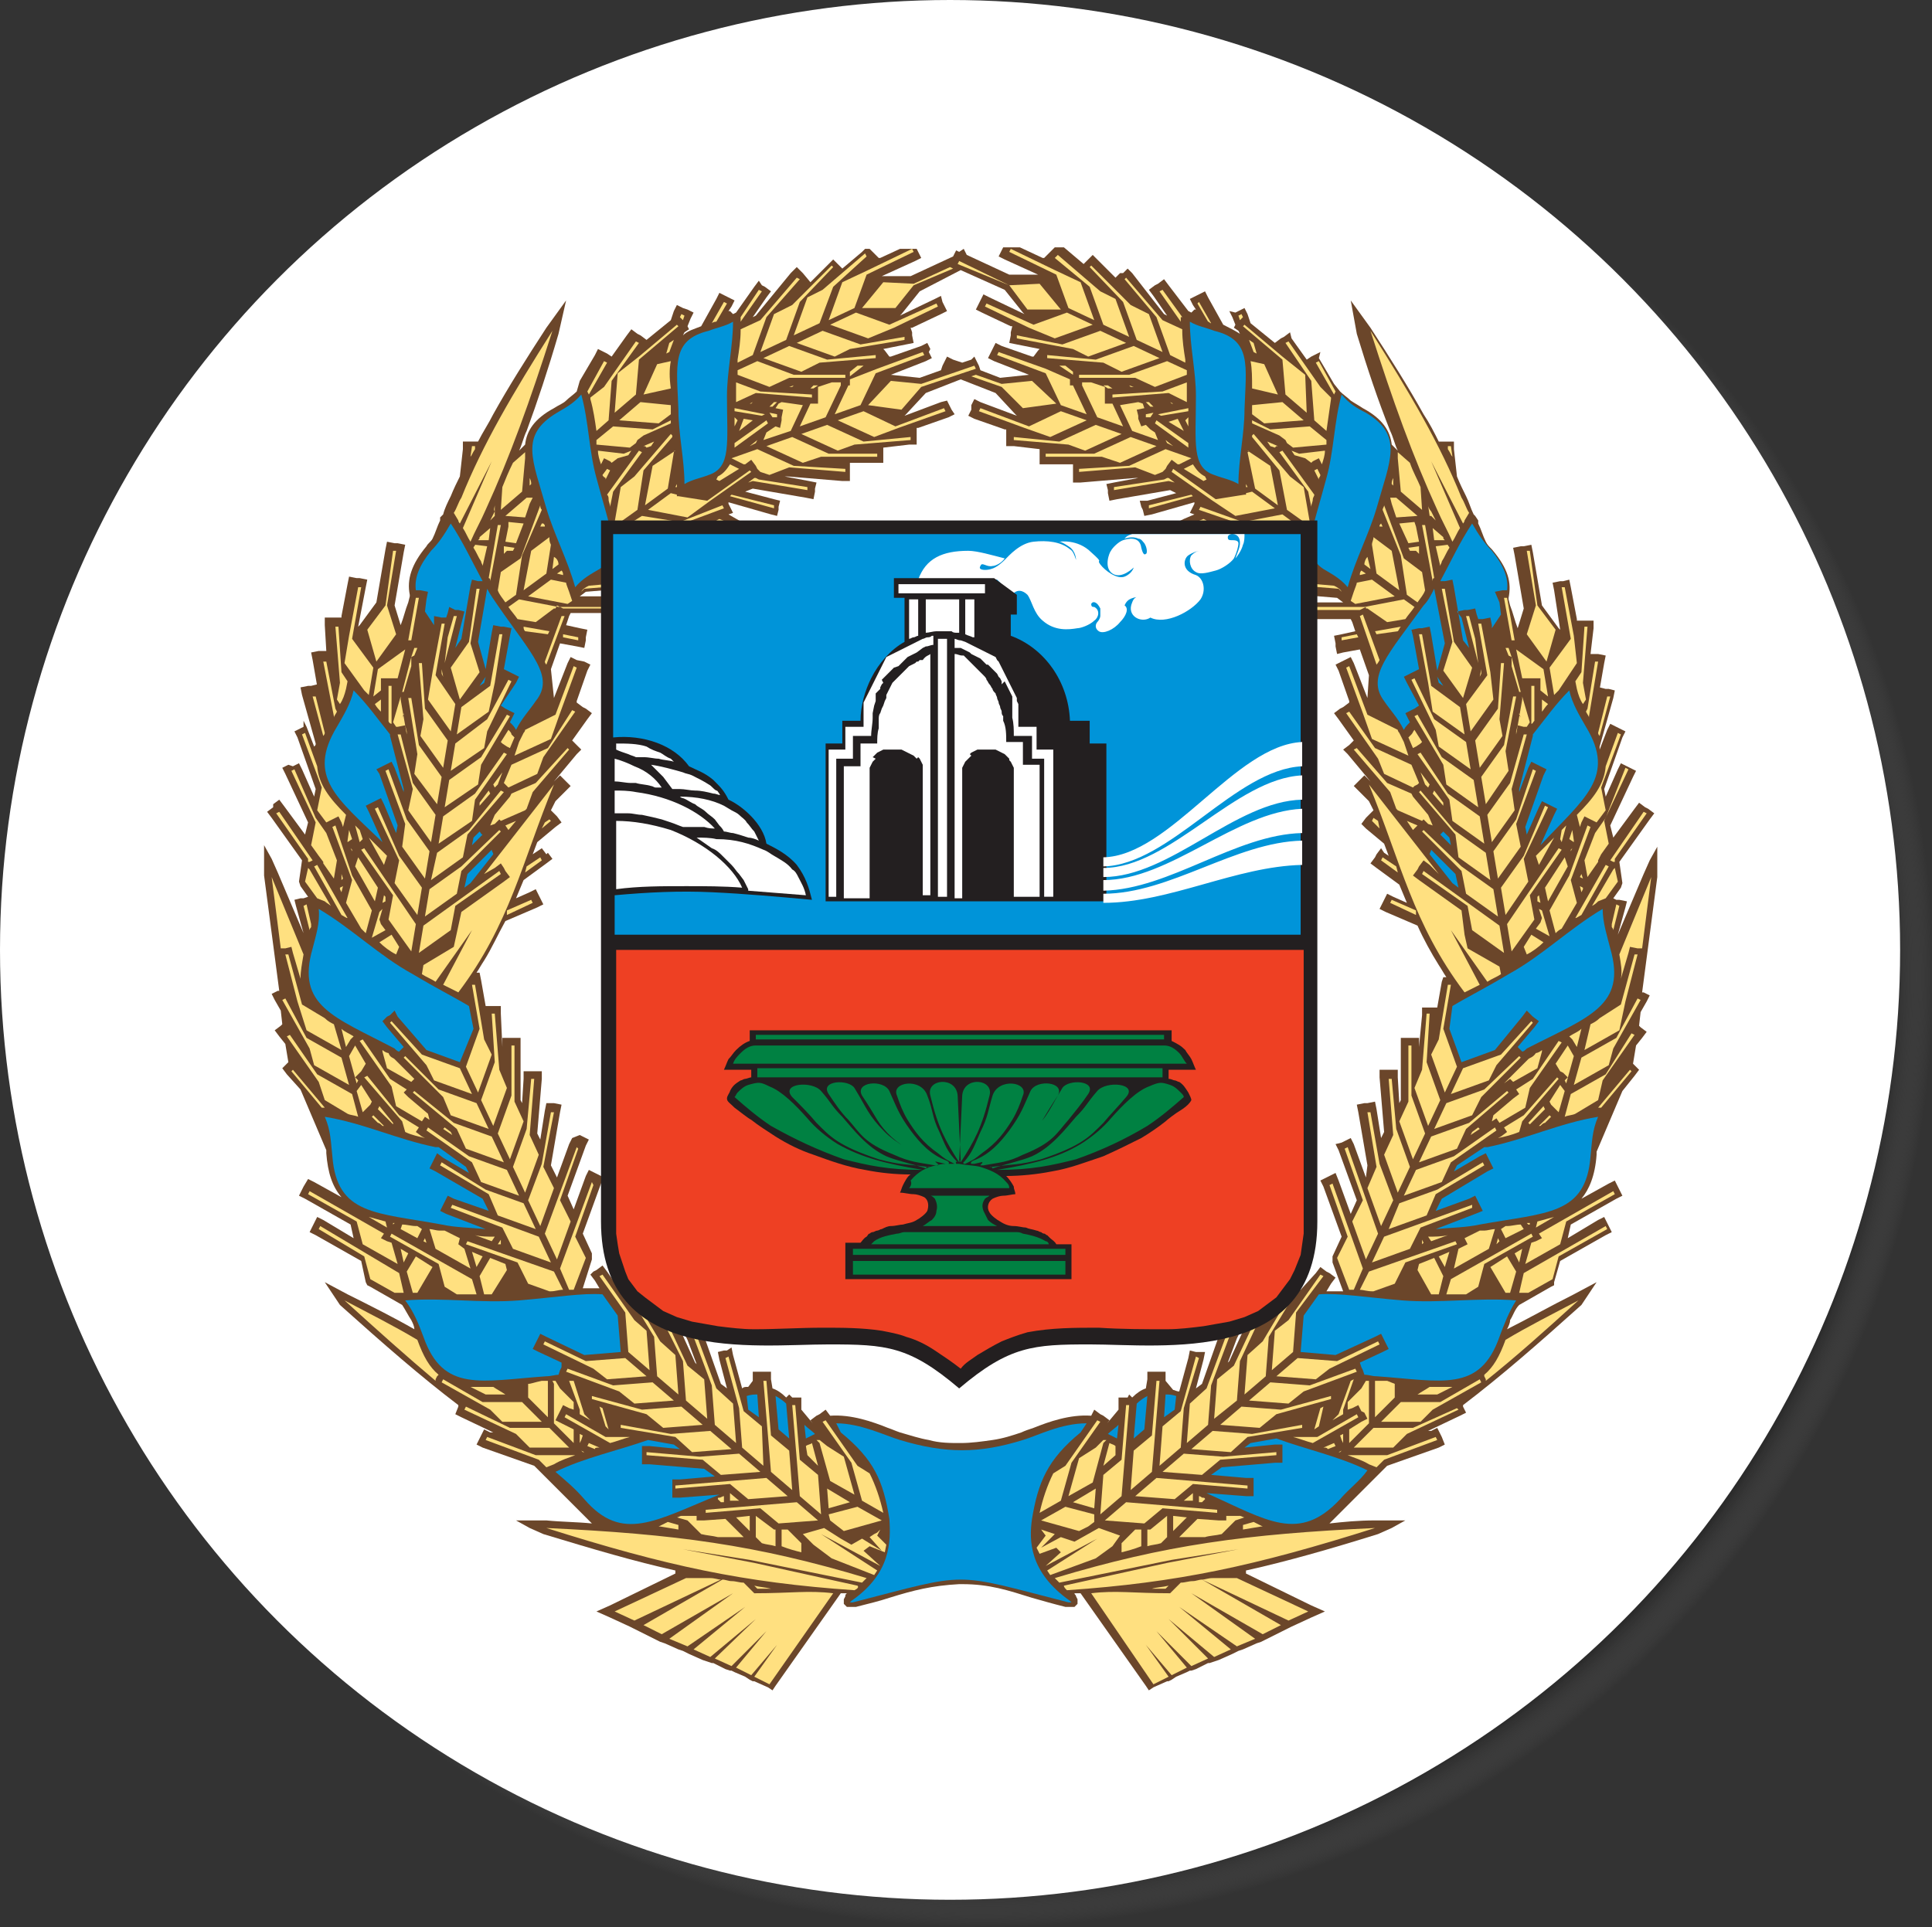 <?xml version="1.0" encoding="utf-8"?>
<!-- Generator: Adobe Illustrator 22.0.1, SVG Export Plug-In . SVG Version: 6.00 Build 0)  -->
<svg version="1.1" id="Слой_1" xmlns="http://www.w3.org/2000/svg" xmlns:xlink="http://www.w3.org/1999/xlink" x="0px" y="0px"
	 viewBox="0 0 127.3 127" style="enable-background:new 0 0 127.3 127;" xml:space="preserve">
<rect x="0" y="0" width="127.3" height="127" fill="#333333" stroke="none"/>
<style type="text/css">
	.st0{fill:url(#SVGID_1_);}
	.st1{fill:#FFFFFF;}
	.st2{fill:#6B462A;}
	.st3{fill:#0094D9;}
	.st4{fill:#FFE080;}
	.st5{fill:#231F20;}
	.st6{fill:#EE4023;}
	.st7{fill:#008142;}
</style>
<radialGradient id="SVGID_1_" cx="64.8" cy="-554.747" r="62.6" gradientTransform="matrix(1 0 0 -1 0 -490.347)" gradientUnits="userSpaceOnUse">
	<stop  offset="0.949" style="stop-color:#212121"/>
	<stop  offset="1" style="stop-color:#606060;stop-opacity:0"/>
</radialGradient>
<circle class="st0" cx="64.8" cy="64.4" r="62.6"/>
<circle class="st1" cx="62.6" cy="62.6" r="62.6"/>
<g>
	<path class="st2" d="M71.9,93.3c-1.4-0.1-2.8,0.4-3.8,0.8c-0.3,0.1-0.6,0.2-0.8,0.3c-0.6,0.2-1.2,0.4-1.9,0.5
		c-0.7,0.1-1.4,0.2-2.1,0.2c-0.7,0-1.4,0-2.1-0.2c-0.6-0.1-1.2-0.3-1.9-0.5c-0.3-0.1-0.5-0.2-0.8-0.3c-1-0.4-2.4-0.9-3.8-0.8l0,0
		l-0.3-0.4l-0.4,0.3l-0.2,0.1l-0.4,0.3l0.3,0.4l0.1,0.1l-1-1.2l0-0.3l0-0.5l-0.5,0h-0.1l-0.2-0.2l-0.2,0.2c-0.3-0.3-0.6-0.5-0.9-0.6
		l-0.1-0.6l0-0.5l-0.5,0l-0.2,0l-0.5,0l0,0.5V91l-0.3,0.4c-0.2,0-0.3,0-0.4,0.1l-0.6-2.2l-0.1-0.5L47.9,89l-0.2,0l-0.4,0.1l0.1,0.5
		l0.5,1.9l-0.4-0.3l-1.2-3.4l-0.2-0.4l-0.4,0.2l-0.2,0.1l-0.4,0.2l0.2,0.4l0.6,1.6l-0.1-0.1l-1.5-3.3L44,86l-0.4,0.2l-0.2,0.1
		L43,86.5l0.2,0.4l0.1,0.2l-1.2-2l-0.2-0.4l-0.4,0.2L41.3,85l-0.2,0.1c0,0-0.1,0-0.2,0l-0.9-1.3l-0.3-0.4l-0.4,0.3l-0.2,0.1L38.9,84
		l0.3,0.4l0.3,0.5c-0.3,0-0.7,0-1.1,0L39,83l0-0.4l-0.6-1.3l1.2-3.3l0.2-0.4l-0.4-0.2l-0.2-0.1l-0.4-0.2l-0.2,0.4l-0.8,2.2l-0.4-0.9
		l1.2-3.3l0.2-0.4l-0.4-0.2l-0.2-0.1L37.7,75l-0.2,0.4l-0.8,2.2l-0.4-0.8l0.6-3.5l0.1-0.5l-0.5-0.1l-0.2,0L36,72.7l-0.1,0.5
		l-0.3,1.9l-0.2-0.4l0.3-3.6l0-0.5l-0.5,0l-0.2,0l-0.5,0l0,0.5l-0.1,1.6l-0.1-0.2v-3.6v-0.5h-0.5h-0.2h-0.5V69L33,66.8l0-0.5l-0.5,0
		l-0.2,0l-0.3,0l-0.3-1.7l-0.1-0.5l-0.2,0c0.2-0.3,0.3-0.5,0.5-0.8c0.5-0.8,0.9-1.7,1.4-2.6l2.1-0.9l0.4-0.2l-0.2-0.4l-0.1-0.2
		l-0.2-0.4l-0.4,0.2l-0.9,0.4l0.5-1.2l1.5-1.1l0.4-0.3l-0.3-0.4L36,56.3l-0.3-0.4l-0.3,0.2l-0.3,0.2l0.3-0.8l1.2-1l0.4-0.3l-0.3-0.4
		l-0.1-0.1l-0.3-0.3l0.3-0.6l0.7-0.7l0.3-0.3l-0.3-0.3l-0.1-0.1l-0.3-0.3l-0.4,0.4l1.5-1.8l0.3-0.3l-0.3-0.3l-0.1-0.1l-0.2-0.2
		l1-1.4l0.3-0.4l-0.4-0.3l-0.2-0.1l-0.4-0.3l0-0.1h0l0.7-2l0.2-0.4l-0.4-0.2L38,43.5l-0.4-0.2l-0.2,0.4l-0.9,2.3v0l-0.2-1.9l0.6-1.7
		l1.1,0.2l0.5,0.1l0.1-0.5l0-0.2l0.1-0.5l-0.5-0.1l-0.9-0.2l0.2-0.6l0.1-0.2h3.1v-1.1h-0.5h-2l0.4-0.3l3.6-0.3l0.5,0l0-0.5l0-0.2
		l0-0.5l-0.5,0L40.5,38l0.2-0.1l3.5-0.6l0.5-0.1l-0.1-0.5l0-0.2l-0.1-0.5L44,36.2l-0.2,0l2.2-0.6l0.4-0.1l-0.1-0.4l-0.1-0.2
		l-0.1-0.3l0.3-0.1l1.8,0.8l0.4,0.2l0.2-0.4l0.1-0.2l0.2-0.4l-0.4-0.2L48,33.9l0.3-0.1l-0.2-0.4l-0.1-0.2l0-0.1l2.8,0.8l0.4,0.1
		l0.1-0.4l0-0.2l0.1-0.4l-0.4-0.1l-1.9-0.5l0.5-0.2l3.5,0.6l0.5,0.1l0.1-0.5l0-0.2l0.1-0.4l-0.5-0.1l-1.6-0.3l0.2,0l3.6,0.3l0.5,0
		l0-0.5l0-0.2l0-0.5l-0.5,0l-0.1,0h2.3h0.5v-0.5v-0.2v-0.3l1.7-0.2l0.5,0l0-0.5l0-0.2l0-0.4l0.1,0l2-0.7l0.4-0.2L62.7,27l-0.1-0.2
		l-0.2-0.4L62,26.5l-2.4,0.9l0.1-0.1l1.3-1.4l2.3-0.9l2.3,0.9l1.3,1.4l0.1,0.1l-2.4-0.9l-0.4-0.2l-0.2,0.4L64,27l-0.2,0.4l0.4,0.2
		l2,0.7h0l0.1,0l0,0.4l0,0.2l0,0.5l0.5,0l1.7,0.2v0.3v0.2v0.5h0.5h2.3l-0.1,0l-0.5,0l0,0.5l0,0.2l0,0.5l0.5,0l3.6-0.3l0.2,0
		l-1.6,0.3l-0.5,0.1l0.1,0.4l0,0.2l0.1,0.5l0.5-0.1l3.5-0.6l0.4,0.2l-1.9,0.5L75.1,33l0.1,0.4l0.1,0.2l0.1,0.4l0.5-0.1l2.8-0.8
		l0,0.1l-0.1,0.2l-0.2,0.4l0.3,0.1l-0.7,0.3l-0.4,0.2l0.2,0.4l0.1,0.2l0.2,0.4l0.4-0.2l1.7-0.8l0.3,0.1l-0.1,0.3l0,0.2l-0.1,0.4
		l0.5,0.1l2.2,0.6l-0.2,0l-0.5-0.1l-0.1,0.5l0,0.2L82,37.2l0.5,0.1l3.5,0.6l0.1,0.1l-1.6-0.1l-0.5,0l0,0.5l0,0.2l0,0.5l0.5,0
		l3.6,0.3l0.4,0.3h-2H86v1.1H89l0.1,0.2l0.2,0.6l-0.9,0.2l-0.5,0.1l0.1,0.5l0,0.2l0.1,0.5l0.4-0.1l1.1-0.2l0.6,1.7L90.1,46v0
		l-0.9-2.3l-0.2-0.4l-0.4,0.2l-0.2,0.1l-0.4,0.2l0.2,0.4l0.7,2l0,0.1l-0.4,0.3l-0.2,0.1l-0.4,0.3l0.3,0.4l1,1.4l-0.2,0.2l-0.1,0.1
		l-0.4,0.3l0.3,0.3l1.5,1.8l-0.4-0.4l-0.3,0.3l-0.1,0.1l-0.3,0.3l0.3,0.3l0.7,0.7l0.3,0.6l-0.3,0.3L90,53.9l-0.3,0.4l0.3,0.3l1.2,1
		l0.3,0.8l-0.3-0.2L91,55.9l-0.3,0.4l-0.1,0.2l-0.3,0.4l0.4,0.3l1.5,1.1l0.5,1.2l-0.9-0.4l-0.4-0.2l-0.2,0.4l-0.1,0.2l-0.2,0.4
		l0.4,0.2l2.1,0.9c0.4,0.9,0.9,1.8,1.4,2.6c0.2,0.3,0.3,0.5,0.5,0.8l-0.2,0L95,64.7l-0.3,1.7l-0.3,0l-0.2,0l-0.5,0l0,0.5L93.5,69
		v-0.6H93h-0.2h-0.5v0.5v3.6l-0.1,0.2L92.1,71l0-0.5l-0.5,0l-0.2,0l-0.5,0l0,0.5l0.3,3.6l-0.2,0.4l-0.3-1.9l-0.1-0.5l-0.5,0.1
		l-0.2,0l-0.5,0.1l0.1,0.5l0.6,3.5L90,77.6l-0.8-2.2L89,75l-0.4,0.2l-0.2,0.1L88,75.4l0.2,0.4l1.2,3.3l-0.4,0.9l-0.8-2.2L88,77.3
		l-0.4,0.2l-0.2,0.1l-0.4,0.2l0.2,0.4l1.2,3.3l-0.6,1.3l0,0.4l0.7,1.9c-0.4,0-0.8,0-1.1,0l0.3-0.5l0.3-0.4l-0.4-0.3l-0.2-0.1
		l-0.4-0.3l-0.3,0.4L85.7,85c0,0-0.1,0-0.2,0L85.4,85l-0.2-0.1l-0.4-0.2L84.6,85l-1.2,2l0.1-0.2l0.2-0.4l-0.4-0.2l-0.2-0.1L82.7,86
		l-0.2,0.4L81,89.7l-0.1,0.1l0.6-1.6l0.2-0.4l-0.4-0.2L81,87.6l-0.4-0.2l-0.2,0.4l-1.2,3.4l-0.4,0.3l0.5-1.9l0.1-0.5L79,89.1l-0.2,0
		l-0.4-0.1l-0.1,0.5l-0.6,2.2c-0.2,0-0.3-0.1-0.4-0.1L76.8,91l0-0.1l0-0.5l-0.5,0l-0.2,0l-0.5,0l0,0.5l-0.1,0.6
		c-0.3,0.1-0.6,0.3-0.9,0.6l-0.2-0.2l-0.1,0.2h-0.1l-0.5,0l0,0.5l0,0.3l-1,1.2l0.1-0.1l0.3-0.4l-0.4-0.3l-0.2-0.1l-0.4-0.3
		L71.9,93.3L71.9,93.3L71.9,93.3L71.9,93.3z M69.7,16.3h-0.2l-0.2,0.2l-0.1,0.1L68.8,17l-0.1,0l-1.5-0.7h-1.1l0,0l-0.1,0.2l-0.2,0.4
		l0.4,0.2l2.2,1h0l-1.9,0l-2.8-1.3l-0.2-0.4l-0.3,0.2L63,16.5l-0.2,0.4L60,18.2l-1.9,0h0l2.2-1l0.4-0.2l-0.2-0.4l-0.1-0.2l0,0h-1.1
		L58,17l-0.1,0l-0.3-0.3l-0.1-0.1l-0.2-0.2H57l-0.2,0.2l-1.3,1.1l-0.2-0.2l-0.1-0.1l-0.3-0.3l-0.3,0.3l-1.6,1.6l0.1-0.1l0.3-0.3
		L52.9,18l-0.1-0.1l-0.3-0.3L52.1,18l-2.3,2.8l-0.2,0.1l0.9-1.3l0.3-0.4l-0.4-0.3l-0.2-0.1L50,18.5l-0.3,0.4l-1.2,1.7l-0.2,0.1
		l-0.2-0.2l-0.1,0l0.2-0.3l0.2-0.4L48,19.6l-0.2-0.1l-0.4-0.2l-0.2,0.4l-1,1.8c-0.5,0.2-0.9,0.3-1.2,0.6l0.1-0.2l0.3-0.2l-0.1-0.2
		l0.2-0.5l0.2-0.4l-0.4-0.2L45,20.3l-0.4-0.2l-0.2,0.4l-0.2,0.6l-1.6,1.3l-0.4-0.3l-0.2-0.1l-0.4-0.3l-0.3,0.4l-1,1.4l-0.3-0.2
		l-0.2-0.1l-0.4-0.2l-0.2,0.4l-1,1.7L38,25.8c-0.2,0.2-0.5,0.4-0.7,0.6c-0.2,0.2-0.5,0.3-0.8,0.5c-1.3,0.7-1.8,1.5-1.9,2.4l-0.2,0.2
		l-0.2,0.2c0.2-0.4,0.3-0.9,0.5-1.3c0.7-1.9,1.4-4,2.1-6.4l0.5-2.2L36,21.6c-1.3,2-2.5,3.9-3.5,5.7c-0.3,0.6-0.7,1.2-1,1.8l-0.3,0
		l-0.2,0l-0.5,0l0,0.5l-0.2,1.8c-0.2,0.4-0.4,0.8-0.6,1.3c-0.2,0.4-0.4,0.8-0.5,1.2l-0.1,0.1L29,34.1l0,0.2
		c-0.2,0.4-0.3,0.8-0.5,1.2c-0.1,0.2-0.3,0.3-0.4,0.5c-1,1.2-1.3,2.2-1.1,3.2v0.1l-0.1,0.4c-0.2,0.5-0.3,1-0.5,1.5L26,39.9l0.6-3.5
		l0.1-0.5l-0.5-0.1l-0.2,0l-0.5-0.1l-0.1,0.5l-0.6,3.5l-1.1,1.5l-0.1,0.1l0.5-2.6l0.1-0.5l-0.5-0.1l-0.2,0l-0.5-0.1l-0.1,0.5
		l-0.4,2.1l0,0.1l-0.4,0l-0.2,0l-0.5,0l0,0.5l0.1,1.7l-0.3,0l-0.2,0l-0.5,0.1l0.1,0.5l0.4,2.3l0-0.2l-0.1-0.5l-0.4,0.1l-0.2,0
		l-0.5,0.1l0.1,0.5l0.9,3.2c0,0.1,0,0.1-0.1,0.2l-0.5-1.3l-0.2-0.4L20,47.9L19.8,48l-0.4,0.2l0.2,0.4l1.2,3.4l-0.1,0.5l-0.8-1.8
		l-0.2-0.4l-0.4,0.2L19,50.4l-0.4,0.2l0.2,0.4l1.5,3.2l-0.2,0.8l-1.4-1.9l-0.3-0.4l-0.4,0.3L18,53.2l-0.4,0.3l0.3,0.4l2,2.8
		l-0.2,1.4l0.1,0.3l0.5,0.7L20,59.2l-0.2,0l-0.4,0.1l0.1,0.4l0.5,1.8l-1.7-4l-0.4-0.9l-0.5-0.9l0,1l0,1l1,7.6l-0.1,0l-0.4,0.2
		l0.2,0.4l0.4,0.7l0.1,0.9l-0.1,0.1l-0.4,0.3l0.3,0.4l0.4,0.5l0.2,1.2l-0.1,0.1l-0.3,0.3l0.3,0.4l0.9,1l1.7,4c0,0.1,0,0.1,0,0.2
		c0.1,1.3,0.4,2.2,1,2.9l-1.8-1l-0.4-0.2L20,78.2l-0.1,0.2l-0.2,0.4l0.4,0.2l3,1.7l0.2,0.9l-2-1.2l-0.4-0.2l-0.2,0.4l-0.1,0.2
		l-0.2,0.4l0.4,0.2l3,1.7l0.3,1.4l0.1,0.2l0.2,0.1l2.1,1.2c0.2,0.3,0.4,0.7,0.6,1c0.1,0.2,0.2,0.4,0.2,0.6c-1.4-0.8-2.8-1.5-4.4-2.3
		l-1.5-0.8l1,1.5c2.9,2.6,5.3,4.7,7.8,6.6l0,0.1L30,93.2l0.4,0.2l2.1,1l-0.2,0l-0.4-0.2l-0.2,0.4l-0.1,0.2l-0.2,0.4l0.4,0.2l3.4,1.2
		l0.9,0.9l0.1,0.1l0.3,0.3l0.3,0.3l1.2,1.2h0l0.3,0.3l0.2,0.2l0,0l0.5,0.5c-1-0.1-2-0.1-3-0.2l-0.9,0l-1.1,0l0.9,0.5l0.9,0.4
		c3.3,1,6,1.8,8.7,2.4l0,0v0.2l-4.3,2.1l-0.9,0.4l0.9,0.4l1.3,0.6l0.2,0.1l0.4,0.2l1.2,0.6l0.2,0.1l0.3,0.1l0.9,0.4l0.3,0.1l0.4,0.2
		l0.9,0.4l0.3,0.1l0.3,0.1l0.1,0l0.8,0.4l0.3,0.1l0.1,0l0.2,0.1l0.7,0.3l0.3,0.2l0.2,0.1l0.1,0l0.9,0.4l0.3,0.2l0.2-0.3l4.3-6.1
		c0.1,0,0.3,0,0.4,0c-0.1,0.1-0.1,0.1-0.1,0.2l-0.1,0.2l0,0.2l0,0.1l0.1,0.1l0.1,0.1l0.2,0l0.2,0l0.2,0c0.8-0.2,1.6-0.4,2.2-0.6
		c1.6-0.5,2.8-0.8,4.6-0.9c0.1,0,0.1,0,0.2,0l0,0c1.8,0,3,0.4,4.6,0.9c0.7,0.2,1.4,0.4,2.2,0.6l0.2,0l0.2,0l0.2,0l0.1-0.1l0.1-0.1
		l0-0.1l0-0.2l-0.1-0.2c0-0.1-0.1-0.1-0.1-0.2c0.1,0,0.3,0,0.4,0l4.3,6.1l0.2,0.3l0.3-0.2l0.9-0.4l0.1,0l0.2-0.1l0.3-0.2l0.7-0.3
		l0.2-0.1l0.1,0l0.3-0.1l0.8-0.4l0.1,0l0.3-0.1l0.3-0.1l0.9-0.4l0.4-0.2l0.3-0.1l0.9-0.4l0.3-0.1l0.2-0.1l1.2-0.6l0.4-0.2l0.2-0.1
		l1.3-0.6l0.9-0.4l-0.9-0.4l-4.3-2.1v-0.2l0,0c2.7-0.6,5.5-1.4,8.7-2.4l0.9-0.4l0.9-0.5l-1.1,0l-0.9,0c-1.1,0-2.1,0.1-3,0.2l0.5-0.5
		v0l0.2-0.2l0.3-0.3h0l1.2-1.2l0.3-0.3l0.3-0.3l0.1-0.1l0.9-0.9l3.4-1.2l0.4-0.2L95,94.7l-0.1-0.2l-0.2-0.4l-0.4,0.2l-0.2,0l2.1-1
		l0.4-0.2l-0.2-0.4l0-0.1c2.5-1.9,4.9-4,7.8-6.6l1-1.5l-1.5,0.8c-1.6,0.8-3,1.6-4.4,2.3c0.1-0.2,0.2-0.4,0.2-0.6
		c0.2-0.3,0.3-0.7,0.6-1l2.1-1.2l0.2-0.1l0-0.2l0.4-1.4l3-1.7l0.4-0.2l-0.2-0.4l-0.1-0.2l-0.2-0.4l-0.4,0.2l-2,1.2l0.2-0.9l3-1.7
		l0.4-0.2l-0.2-0.4l-0.1-0.2l-0.2-0.4l-0.4,0.2l-1.8,1c0.5-0.6,0.9-1.5,1-2.9c0-0.1,0-0.1,0-0.2l1.7-4l0.8-1l0.3-0.4l-0.3-0.3
		l-0.1-0.1l0.2-1.2l0.4-0.5l0.3-0.4l-0.4-0.3l-0.1-0.1l0.1-0.9l0.4-0.7l0.2-0.4l-0.4-0.2l-0.1,0l1-7.6v-1l0-1l-0.5,0.9l-0.4,0.9
		l-1.7,4l0.5-1.8l0.1-0.4l-0.5-0.1l-0.2,0l-0.2-0.1l0.5-0.7l0.1-0.3l-0.2-1.4l2-2.8l0.3-0.4l-0.4-0.3l-0.2-0.1l-0.4-0.3l-0.3,0.4
		l-1.4,1.9l-0.2-0.8l1.5-3.2l0.2-0.4l-0.4-0.2l-0.2-0.1l-0.4-0.2l-0.2,0.4l-0.8,1.8l-0.1-0.5l1.2-3.4l0.2-0.4l-0.4-0.2l-0.2-0.1
		l-0.4-0.2l-0.2,0.4l-0.5,1.3c0-0.1,0-0.1,0-0.2l0.9-3.2l0.1-0.5l-0.4-0.1l-0.2,0l-0.4-0.1l-0.1,0.5l0,0.2l0.4-2.3l0.1-0.5l-0.5-0.1
		l-0.2,0l-0.3,0l0.2-1.7l0-0.5l-0.5,0l-0.2,0l-0.4,0l0-0.1l-0.4-2.1l-0.1-0.5l-0.4,0.1l-0.2,0l-0.5,0.1l0.1,0.5l0.4,2.6l-0.1-0.1
		l-1.1-1.5l-0.6-3.5l-0.1-0.5l-0.5,0.1l-0.2,0l-0.5,0.1l0.1,0.5l0.6,3.5l-0.4,1.3c-0.2-0.5-0.3-1-0.5-1.5l-0.1-0.4l0-0.1
		c0.2-1,0-1.9-1.1-3.2c-0.2-0.2-0.3-0.3-0.4-0.5c-0.2-0.4-0.3-0.8-0.5-1.2l0-0.2l-0.2-0.3l-0.1-0.1c-0.2-0.4-0.3-0.8-0.5-1.2
		c-0.2-0.4-0.4-0.8-0.6-1.3l-0.2-1.8l0-0.5l-0.5,0l-0.2,0l-0.3,0c-0.3-0.6-0.6-1.2-1-1.8c-1-1.8-2.2-3.7-3.5-5.7l-1.3-1.8l0.4,2.2
		c0.7,2.3,1.4,4.4,2.2,6.4c0.2,0.4,0.3,0.9,0.5,1.3l-0.2-0.2l-0.2-0.2c-0.1-0.9-0.6-1.7-1.9-2.4c-0.3-0.2-0.5-0.3-0.8-0.5
		c-0.2-0.2-0.5-0.4-0.7-0.6l-0.4-0.5l-1-1.7L87,23.2l-0.4,0.2l-0.2,0.1l-0.3,0.2l-1-1.4L85,21.9l-0.4,0.3l-0.2,0.1l-0.4,0.3
		l-1.6-1.3l-0.2-0.6l-0.2-0.4l-0.4,0.2l-0.2,0.1L81,20.5l0.2,0.4l0.2,0.5l-0.1,0.2l0.3,0.2l0.1,0.2c-0.3-0.2-0.7-0.4-1.1-0.6l-1-1.8
		l-0.2-0.4l-0.4,0.2l-0.2,0.1l-0.4,0.2l0.2,0.4l0.2,0.3l-0.1,0l-0.2,0.2l-0.2-0.1L77,18.8l-0.3-0.4l-0.4,0.3l-0.2,0.1l-0.4,0.3
		l0.3,0.4l0.9,1.3l-0.2-0.1L74.6,18l-0.3-0.3l-0.3,0.3L73.8,18l-0.3,0.3l0.3,0.3l0.1,0.1l-1.6-1.6l-0.3-0.3l-0.3,0.3l-0.1,0.1
		l-0.2,0.2l-1.3-1.1L69.7,16.3L69.7,16.3z M63.3,17.8l2.9,1.3l1.2,1.5l0.1,0.1l-2.3-1.1l-0.4-0.2l-0.2,0.4l-0.1,0.2l-0.2,0.4
		l0.4,0.2l1.9,0.9l0.1,0l-0.1,0.4l0,0.2l-0.1,0.5l0.5,0.1l1.5,0.3l-0.1,0.1l-0.3,0.4l-0.1,0l0,0l-2-0.7l-0.4-0.2L65.4,23l-0.1,0.2
		l-0.2,0.4l0.4,0.2l2.3,0.9h0l-1.9,0.2l-1.3-0.5l-0.1-0.3l-0.1-0.2l-0.2-0.4L64,23.7l-0.6,0.2l-0.6-0.2l-0.4-0.2l-0.2,0.4l-0.1,0.2
		L62,24.4l-1.4,0.5l-1.9-0.2h0l2.3-0.9l0.4-0.2l-0.2-0.4L61.3,23l-0.2-0.4l-0.4,0.2l-2,0.7v0l-0.1,0l-0.3-0.4L58.2,23l1.5-0.3
		l0.5-0.1l-0.1-0.5l0-0.2L60,21.6l0.1,0l1.9-0.9l0.4-0.2l-0.2-0.4l-0.1-0.2L62,19.5l-0.4,0.2l-2.3,1.1l0.1-0.1l1.2-1.5L63.3,17.8
		L63.3,17.8z"/>
	<path class="st3" d="M55.1,93.8c1.6,0,3.2,0.8,4.2,1.1c3,0.9,5.2,0.9,8.1,0c1-0.3,2.5-1.1,4.2-1.1l-0.4,0.6
		c-2.2,1.8-2.8,3.3-3.2,5.7c-0.2,1.4-0.2,3.5,2.5,5.4l0.1,0.1l-0.2,0c-7.8-2-6.4-2-14.2,0l-0.2,0l0.1-0.1c2.6-1.8,2.6-3.9,2.5-5.4
		c-0.4-2.5-1-3.9-3.2-5.7L55.1,93.8L55.1,93.8L55.1,93.8z M88.3,98.8c0.6-0.7,1.3-1.2,1.8-1.9c-1.8-0.9-4.1-1.4-6-2.1l-1.7,0.3
		l-0.4,0.3l2-0.2l0.5,0l0,0.5l0,0.2l0,0.5l-0.5,0l-3.5,0.3l-0.7,0.5l2.3,0.2l0.5,0l0,0.5l0,0.2l0,0.5l-0.5,0l-2.6-0.2
		C83.5,100.2,85.6,101.7,88.3,98.8L88.3,98.8L88.3,98.8z M77.5,92c-0.3-0.1-0.5-0.1-0.7-0.1l-0.1,1.5l0.7-0.5L77.5,92L77.5,92
		L77.5,92z M75.6,92c-0.2,0.1-0.5,0.3-0.7,0.5v0l-0.2,2.3l0.7-0.6L75.6,92L75.6,92L75.6,92z M73.7,93.9c-0.2,0.2-0.5,0.4-0.7,0.6
		c0.2,0.1,0.4,0.2,0.6,0.3L73.7,93.9L73.7,93.9L73.7,93.9z M98.8,88.1c0.3-0.8,0.6-1.6,1.1-2.4c-2.5-0.2-5,0.2-7.5,0
		c-2.4-0.2-4.2-0.5-5.5-0.4l-1,1.4l-0.2,2.4l2.3,0.2l2.6-1.2l0.4-0.2l0.2,0.4l0.1,0.2l0.2,0.4l-0.4,0.2l-1.5,0.7l0.1,0.3l0.1,0.2
		l0.1,0.3c0.3,0,0.5,0.1,0.8,0.1C95,91,97.5,91.8,98.8,88.1L98.8,88.1L98.8,88.1z M104.8,76.2c0.1-0.9,0.1-1.7,0.5-2.6
		c-2.5,0.4-4.8,1.5-7.3,2c-0.1,0-0.2,0-0.2,0L96,76.8l-0.2,0.4l1.7-1l0.4-0.2l0.2,0.4l0.1,0.2l0.2,0.4L98,77.2L95,79l-0.4,0.8
		l2.2-0.8l0.4-0.2l0.2,0.4l0.1,0.2l0.2,0.4L97.2,80L94.6,81c1-0.1,2-0.1,2.9-0.3C101.9,79.9,104.5,80.1,104.8,76.2L104.8,76.2
		L104.8,76.2z M106.1,62.5c-0.2-0.8-0.5-1.7-0.5-2.6c-2.2,1.3-4,3.1-6.2,4.3c-1.5,0.9-2.7,1.5-3.7,2.1l-0.2,1.5l0.8,2.2l2.2-0.8
		l1.8-2.2l0.3-0.4l0.3,0.3l0.1,0.1l0.4,0.3l-0.3,0.4l-1.1,1.3l0.2,0.2l0.1,0.1l0,0c0.1,0,0.2-0.1,0.3-0.2
		C104.7,67,107.2,66.3,106.1,62.5L106.1,62.5L106.1,62.5z M104.5,47.9c-0.4-0.7-0.9-1.5-1.1-2.4c-0.9,0.9-1.6,1.9-2.4,2.9l0,0.1
		l-0.9,3.5l0,0.2l0.6-1.6l0.2-0.4l0.4,0.2l0.2,0.1l0.4,0.2l-0.2,0.4l-1.2,3.4l0.1,0.5l0.8-1.8l0.2-0.4l0.4,0.2l0.2,0.1l0.4,0.2
		l-0.2,0.4l-0.9,2C104.4,52.6,106.5,51.2,104.5,47.9L104.5,47.9L104.5,47.9z M95.1,54.8C95,54.9,94.9,55,94.9,55l0.7,0.7l-0.1-0.5
		L95.1,54.8L95.1,54.8L95.1,54.8z M94.3,56c0,0.1-0.1,0.2-0.1,0.3l1.5,1.9l0.4,0.3l-0.2-0.9L94.3,56L94.3,56L94.3,56z M98.3,36.3
		c-0.5-0.5-0.9-1.1-1.3-1.8c-0.8,1.2-1.4,2.5-2.1,3.8l0.1,0l0.2,0l0.5-0.1l0.1,0.5l0.6,3.5l0.4,0.5l-0.5-2L96,40.3l0.5-0.1l0.2,0
		l0.5-0.1l0.1,0.4l0.1,0.3l0.1,0l0.2,0l0.5-0.1l0.1,0.5l0,0.2c0.2-0.3,0.4-0.6,0.6-0.9l-0.1-0.8L98.5,39l0.5-0.1l0.2,0l0.1,0
		C99.4,38.1,99.1,37.3,98.3,36.3L98.3,36.3L98.3,36.3z M94.5,38.8c-0.2,0.4-0.4,0.8-0.7,1.1c-2.3,3.2-3.8,4.7-2.6,6.3
		c0.4,0.6,0.9,1.1,1.3,1.9c0.1-0.2,0.2-0.3,0.4-0.5l-0.1-0.2L92.6,47l0.4-0.2l0.2-0.1l0.3-0.2L92.7,45l-0.2-0.4l0.4-0.2l0.2-0.1
		l0.4-0.2l-0.4-2.2L93,41.5l0.5-0.1l0.2,0l0.5-0.1l0.1,0.5l0.4,2.4l0,0l0.5-1.8L94.5,38.8L94.5,38.8L94.5,38.8z M95.1,45.2
		C95.1,45.2,95.1,45.1,95.1,45.2l-0.4-0.6l0,0l0.1,0.4L95.1,45.2L95.1,45.2L95.1,45.2z M90,27.2c-0.6-0.3-1.1-0.6-1.6-1.2
		c-0.5,1.8-0.5,3.7-1,5.5c-0.9,3.4-1.7,5-0.2,6c0.5,0.3,1.1,0.6,1.6,1.2c0.5-1.8,1.4-3.5,1.9-5.2C91.6,30.3,92.5,28.7,90,27.2
		L90,27.2L90,27.2z M80,21.8c-0.5-0.2-1.1-0.3-1.6-0.6c0,1.6,0.4,3.3,0.4,4.9c0,3.1-0.3,4.7,1.2,5.2c0.5,0.2,1.1,0.3,1.6,0.6
		c0-1.6,0.4-3.3,0.4-4.9C82.1,24.1,82.5,22.4,80,21.8L80,21.8L80,21.8z M38.5,98.8c-0.6-0.7-1.2-1.2-1.9-1.8
		c1.8-0.9,4.1-1.4,6.1-2.1l1.7,0.3l0.4,0.3l-2-0.2l-0.5,0l0,0.5l0,0.2l0,0.5l0.5,0l3.6,0.3l0.7,0.5l-2.3,0.2l-0.5,0l0,0.5l0,0.2
		l0,0.5l0.5,0l2.6-0.2C43.2,100.2,41,101.7,38.5,98.8L38.5,98.8L38.5,98.8z M49.2,92c0.3-0.1,0.5-0.1,0.7-0.1l0.1,1.5l-0.7-0.5
		L49.2,92L49.2,92L49.2,92z M51.1,92c0.2,0.1,0.5,0.3,0.7,0.5v0l0.2,2.3l-0.7-0.6L51.1,92L51.1,92L51.1,92z M53,93.9
		c0.2,0.2,0.5,0.4,0.7,0.6c-0.2,0.1-0.4,0.2-0.6,0.3L53,93.9L53,93.9L53,93.9z M27.9,88.1c-0.3-0.8-0.6-1.6-1.2-2.4
		c2.5-0.2,5,0.2,7.5,0c2.4-0.2,4.2-0.5,5.5-0.4l1,1.4l0.2,2.4l-2.4,0.2L36,88.1l-0.4-0.2l-0.2,0.4l-0.1,0.2l-0.2,0.4l0.4,0.2
		l1.5,0.7L37,90.1l-0.1,0.2l-0.1,0.3c-0.2,0-0.5,0.1-0.8,0.1C31.7,91,29.2,91.8,27.9,88.1L27.9,88.1L27.9,88.1z M21.9,76.2
		c-0.1-0.9-0.1-1.7-0.5-2.6c2.5,0.4,4.8,1.5,7.3,2c0.1,0,0.2,0,0.2,0l1.8,1.3l0.2,0.4l-1.7-1L28.8,76l-0.2,0.4l-0.1,0.2L28.3,77
		l0.4,0.2l3.1,1.8l0.4,0.8L29.9,79l-0.4-0.2l-0.2,0.4l-0.1,0.2l-0.2,0.4l0.4,0.2L32,81c-1-0.1-2-0.1-2.9-0.3
		C24.8,79.9,22.2,80.1,21.9,76.2L21.9,76.2L21.9,76.2z M20.6,62.5c0.2-0.8,0.5-1.7,0.4-2.6c2.2,1.3,4,3.1,6.2,4.3
		c1.5,0.9,2.7,1.5,3.7,2.1l0.3,1.5L30.3,70l-2.2-0.8L26.2,67L26,66.6l-0.3,0.3L25.5,67l-0.3,0.3l0.3,0.4l1.1,1.3l-0.2,0.2l-0.1,0.1
		l0,0c-0.1,0-0.2-0.1-0.3-0.2C22,67,19.5,66.3,20.6,62.5L20.6,62.5L20.6,62.5z M22.2,47.9c0.4-0.7,0.9-1.5,1.1-2.4
		c0.9,0.9,1.6,1.9,2.4,2.9l0,0.1l0.9,3.5l0,0.2L26,50.6l-0.2-0.4l-0.4,0.2l-0.2,0.1l-0.4,0.2L25,51l1.2,3.4l-0.1,0.5L25.3,53
		l-0.2-0.4l-0.4,0.2l-0.2,0.1l-0.4,0.2l0.2,0.4l0.9,2C22.2,52.6,20.2,51.2,22.2,47.9L22.2,47.9L22.2,47.9z M31.6,54.8
		c0.1,0.1,0.1,0.2,0.2,0.2l-0.7,0.7l0.1-0.5L31.6,54.8L31.6,54.8L31.6,54.8z M32.4,56c0,0.1,0.1,0.2,0.1,0.3l-1.5,1.9l-0.4,0.3
		l0.2-0.9L32.4,56L32.4,56L32.4,56z M28.4,36.3c0.5-0.5,0.9-1.1,1.3-1.8c0.8,1.2,1.4,2.5,2.1,3.8l-0.1,0l-0.2,0l-0.4-0.1L31,38.6
		l-0.6,3.5L30,42.7l0.5-2l0.1-0.4l-0.4-0.1l-0.2,0L29.6,40l-0.1,0.4l-0.1,0.3l-0.1,0l-0.2,0l-0.5-0.1L28.6,41l0,0.2
		c-0.2-0.3-0.4-0.6-0.6-0.9l0.1-0.8l0.1-0.5l-0.5-0.1l-0.2,0l-0.1,0C27.3,38.1,27.6,37.3,28.4,36.3L28.4,36.3L28.4,36.3z M32.1,38.8
		c0.2,0.4,0.5,0.8,0.7,1.1c2.2,3.2,3.8,4.7,2.5,6.3c-0.4,0.6-0.9,1.1-1.3,1.9c-0.1-0.2-0.2-0.3-0.4-0.5l0.1-0.2l0.2-0.4l-0.4-0.2
		l-0.2-0.1l-0.3-0.2L34,45l0.2-0.4l-0.4-0.2l-0.2-0.1l-0.4-0.2l0.4-2.2l0.1-0.5l-0.5-0.1l-0.2,0l-0.5-0.1l-0.1,0.5l-0.4,2.4v0
		l-0.5-1.8L32.1,38.8L32.1,38.8L32.1,38.8z M31.6,45.2C31.6,45.2,31.6,45.1,31.6,45.2l0.4-0.6l0,0l-0.1,0.4L31.6,45.2L31.6,45.2
		L31.6,45.2z M36.7,27.2c0.5-0.3,1.1-0.6,1.6-1.2c0.5,1.8,0.5,3.7,1,5.5c0.9,3.4,1.7,5,0.2,6c-0.5,0.3-1.1,0.6-1.6,1.2
		c-0.5-1.8-1.4-3.5-1.9-5.2C35.1,30.3,34.2,28.7,36.7,27.2L36.7,27.2L36.7,27.2z M46.7,21.8c0.5-0.2,1.1-0.3,1.6-0.6
		c0,1.6-0.4,3.3-0.4,4.9c0,3.1,0.3,4.7-1.2,5.2c-0.5,0.2-1.1,0.3-1.6,0.6c0-1.6-0.4-3.3-0.4-4.9C44.6,24.1,44.2,22.4,46.7,21.8
		L46.7,21.8L46.7,21.8z"/>
	<path class="st4" d="M60.7,25.5L59.4,27l-2.2-0.3l1.5-1.6l2,0.2l3.5-1.2l0.1,0.2L60.7,25.5L60.7,25.5z M60.2,18.8L59,20.3l-2.2,0
		l1.4-1.7l2,0.1l2.4-1.1l0.2,0.1L60.2,18.8L60.2,18.8z M57.2,17.8L57.2,17.8l2.9-1.4l0.1,0.2l-3.1,1.5l-0.8,2.2l-1.7,0.8l0.9-2.5
		L57.2,17.8L57.2,17.8z M54.9,18.9L54,21.3l-1.7,0.8l0.9-2.5l1-0.5l2.8-2.4l0.1,0.2L54.9,18.9L54.9,18.9z M52.7,19.9l-0.9,2.5
		l-1.7,0.8l0.9-2.5l1.2-0.6l2.6-2.6l0.1,0.1L52.7,19.9L52.7,19.9z M50.5,20.9l-0.9,2.5l-1,0.5c0-0.1,0-0.1,0-0.2
		c0.1-0.6,0.2-1.3,0.2-1.9l0-0.1l1.3-0.6l2.4-2.8l0.2,0.1L50.5,20.9L50.5,20.9z M48.8,20.9l1.2-1.8l0.2,0.1l-1.4,2c0,0,0,0,0,0V20.9
		L48.8,20.9z M46.9,21.3l0.8-1.4l0.2,0.1l-0.7,1.2C47,21.2,46.9,21.3,46.9,21.3L46.9,21.3L46.9,21.3z M43.9,23.3l0.2-0.7l0.3-0.2
		l-0.3,0.8L43.9,23.3L43.9,23.3z M44.8,20.9l0.1-0.2l0.2,0.1l-0.1,0.3L44.8,20.9L44.8,20.9z M58.9,21.6L58.9,21.6l2.9-1.4l-0.1-0.2
		l-3.1,1.4l-2.2-0.8l-1.7,0.8l2.5,0.9L58.9,21.6L58.9,21.6z M56.7,22.7l-2.5-0.9l-1.7,0.8l2.5,0.9l1-0.5l3.6-0.6l0-0.2L56.7,22.7
		L56.7,22.7z M54.5,23.7L52,22.8l-1.7,0.8l2.5,0.9l1.2-0.6l3.7-0.3l0-0.2L54.5,23.7L54.5,23.7z M52.3,24.7l-2.4-0.9l-1.3,0.6
		c0,0.1,0,0.2,0,0.3l2.1,0.8l1.3-0.6h3.7v-0.2H52.3L52.3,24.7z M50.1,25.8l-1.6-0.6c0,0.3,0,0.6,0,0.9c0,0.2,0,0.3,0,0.4l1.3-0.6
		l3.7,0.3l0-0.2L50.1,25.8L50.1,25.8z M48.4,27.1l1.8,0.3l0,0l0.2-0.1l-2-0.4C48.4,26.9,48.4,27,48.4,27.1L48.4,27.1L48.4,27.1z
		 M50.9,27.5l0.3,0l0-0.2l-0.5-0.1L50.9,27.5L50.9,27.5L50.9,27.5z M57.8,24.3L57.8,24.3l3-1.1l0.1,0.2l-3.2,1.2l-1,2.1l-1.7,0.6
		l0.9-1.9H56v-0.4L57.8,24.3L57.8,24.3z M55.4,25.4l-1,2.1l-1.7,0.6l0.7-1.5h0l0.5,0l0-0.5l0-0.2l0-0.4l0.9-0.3l0,0H55.4L55.4,25.4z
		 M56,24.5l0.5-0.4l0.4,0L56,24.8v0V24.5L56,24.5z M52.9,26.7l-0.8,1.7L50.3,29l0.2-0.5l0.3-0.2l0.3-0.2l0.3,0.1l0.1-0.5l0-0.2
		l0.1-0.5l-0.5-0.1h0l0.2-0.3l0.2-0.1L52.9,26.7L52.9,26.7z M53.4,25.6l0.2-0.2h0.3l-0.3,0.2L53.4,25.6L53.4,25.6L53.4,25.6z
		 M50.9,26.8L50.9,26.8l-0.2,0l0.3-0.3l0.2,0L50.9,26.8L50.9,26.8z M49.9,29l-0.1,0.2l-0.4,0.2L49.9,29L49.9,29z M48.7,28.4
		L48.7,28.4l0.3-0.8l0.6,0.1L48.7,28.4L48.7,28.4z M52,25.5L52,25.5l0.3-0.1l-0.1,0.1L52,25.5L52,25.5z M48.6,27.7l-0.2,0.4
		c0-0.2,0-0.3,0-0.5l0-0.1L48.6,27.7L48.6,27.7L48.6,27.7z M49.6,26.5l-0.1,0.1l-0.1,0L49.6,26.5L49.6,26.5z M59.2,28.2L59.2,28.2
		l3.1-1.1l-0.1-0.2L59,28.1l-2.1-1l-1.7,0.6l2.4,1.1L59.2,28.2L59.2,28.2z M56.9,29.1L54.5,28l-1.7,0.6l2.4,1.1l1.1-0.4l3.7-0.3
		l0-0.2L56.9,29.1L56.9,29.1z M54.6,29.9l-2.4-1.1l-1.7,0.6l2.4,1.1l1.2-0.4h3.7v-0.2H54.6L54.6,29.9z M52.3,30.7l-2.4-1.1l-1.7,0.6
		c0,0,0,0,0,0l0.8,0.4l0.1,0l0.4-0.3l0.3,0.4l0.1,0.2l0.2,0.2l0.6,0.2l1.3-0.5l3.7,0.3l0-0.2L52.3,30.7L52.3,30.7z M50,31.6
		l-0.2-0.1l-0.1,0l-0.4,0.3l0.3-0.1l3.6,0.6l0-0.2L50,31.6L50,31.6z M48.7,30.9l-0.6-0.3c-0.2,0.3-0.4,0.6-0.8,0.8l-0.1,0.2l0.2,0.1
		L48.7,30.9L48.7,30.9z M48.1,32.7l2.9,0.8l0-0.2l-2.8-0.7L48.1,32.7L48.1,32.7z M47.2,34.3l1.3,0.6l0.1-0.2l-1.2-0.5L47.2,34.3
		L47.2,34.3z M44.2,25.6L42.4,26l0.9-2l0.9-0.2C44.1,24.3,44.1,24.9,44.2,25.6L44.2,25.6L44.2,25.6z M42.1,23.5L42.1,23.5l2.5-2.1
		l0.1,0.1l-2.6,2.2l-0.2,2.3l-1.4,1.2l0.2-2.6L42.1,23.5L42.1,23.5z M40.3,25.1l-0.2,2.6l-0.8,0.7c-0.1-0.7-0.2-1.4-0.4-2.1l0-0.1
		l0.9-0.7l2.1-3l0.2,0.1L40.3,25.1L40.3,25.1z M38.7,25.8l1.1-2l0.2,0.1L38.8,26c0,0,0,0,0,0L38.7,25.8L38.7,25.8z M35,31.9L34.9,32
		l0-0.5C35,31.7,35,31.8,35,31.9L35,31.9L35,31.9z M34.6,30.2l-0.2,2.2L33,33.6l0.1-1.5c0.2-0.5,0.4-1,0.7-1.6l0.8-0.7
		C34.6,30,34.6,30.1,34.6,30.2L34.6,30.2L34.6,30.2z M32.6,33.3L32.6,34l0,0h0v0l-0.3,0.3c0.1-0.2,0.2-0.4,0.3-0.6
		C32.5,33.6,32.6,33.4,32.6,33.3L32.6,33.3L32.6,33.3z M31,30.1l0.1-0.7l0.2,0l0,0.2C31.1,29.9,31.1,30,31,30.1L31,30.1L31,30.1z
		 M44.2,26.7l-2-0.2l-1.4,1.2l2.6,0.2l0.8-0.6c0-0.1,0-0.2,0-0.3C44.2,26.9,44.2,26.8,44.2,26.7L44.2,26.7L44.2,26.7z M43,28.3
		l-2.6-0.2l-1.1,0.9c0,0.1,0,0.2,0,0.3l2.2,0.2l0.4-0.3L42,29l0,0l0.4-0.3l1.8-0.8c0-0.1,0-0.1,0-0.2L43,28.3L43,28.3z M41.1,29.9
		l-1.7-0.2c0,0.3,0.1,0.6,0.2,0.9l0.2-0.4l0.4,0.2l0.1,0.1l0.4-0.3l0.7-0.2l0.2-0.3L41.1,29.9L41.1,29.9z M42.6,29.5l0.3-0.1
		l0.2-0.3l-0.7,0.3l0.1,0L42.6,29.5L42.6,29.5z M40.4,31.3L40.4,31.3l0.2-0.2h0l-0.1,0.1L40.4,31.3L40.4,31.3z M35.1,32.8l-0.4,0
		L33.3,34l1.3,0.1l0.3-0.9L35.1,32.8L35.1,32.8z M34.5,34.5l-1-0.1l0,0.3l-0.2,1l0.7,0.1L34.5,34.5L34.5,34.5z M32.3,34.8l-0.7,0.6
		c0,0.1,0,0.1-0.1,0.2l0.7,0L32.3,34.8L32.3,34.8z M35.6,34.7l0.3,0c0-0.1,0-0.1-0.1-0.2h-0.1L35.6,34.7L35.6,34.7z M31.8,37.3
		L31.8,37.3l0.3-1.3l-0.8-0.1c0,0.1-0.1,0.1-0.1,0.2c0.2,0.3,0.3,0.6,0.5,0.9C31.7,37.1,31.8,37.2,31.8,37.3L31.8,37.3L31.8,37.3z
		 M33.2,36.5l0.2-0.2l0.4,0l0.1-0.2l-0.7-0.1L33.2,36.5L33.2,36.5z M44.6,32.1l-0.1,0l0.1-0.2c0,0,0,0,0,0V32.1L44.6,32.1z
		 M48.4,29.2l2.1-1.5l0.1,0.2l-2.2,1.6C48.4,29.4,48.4,29.3,48.4,29.2L48.4,29.2L48.4,29.2z M44.4,29.8L44.4,29.8L44,32.2l-1.5,1.1
		l0.5-2.6l1.5-1C44.4,29.7,44.4,29.8,44.4,29.8L44.4,29.8L44.4,29.8z M42.4,31L42,33.6l-1.4,1c0-0.1,0-0.2-0.1-0.2l0.4-2.3l0.9-0.7
		l2.4-2.8l0.1,0.1c0,0,0,0.1,0,0.1L42.4,31L42.4,31z M40.4,32.4l-0.2,1c0-0.2-0.1-0.3-0.1-0.5c0-0.1,0-0.2-0.1-0.3l2.1-2.9l0.2,0.1
		L40.4,32.4L40.4,32.4z M36.8,37.2l-0.4,0.3l0.1-0.8C36.7,36.8,36.8,37,36.8,37.2L36.8,37.2L36.8,37.2z M39.7,31.3l0.3-0.4l0.2,0.1
		l-0.3,0.6c0,0,0,0,0-0.1C39.7,31.4,39.7,31.3,39.7,31.3L39.7,31.3L39.7,31.3z M36.3,35.9L36,37.8l-1.5,1.1l0.5-2.6l1.2-0.9
		C36.2,35.6,36.2,35.7,36.3,35.9L36.3,35.9L36.3,35.9z M34.4,36.6L34,39.2l-0.7,0.5c0,0,0,0,0,0c-0.2-0.3-0.4-0.5-0.5-0.8l0.2-1.2
		l1.3-0.9l1.3-3.5c0,0.1,0,0.2,0.1,0.3c0,0,0,0,0,0L34.4,36.6L34.4,36.6z M32.2,38.1l0.6-3.5l0.2,0l-0.7,3.7
		C32.3,38.2,32.3,38.1,32.2,38.1L32.2,38.1L32.2,38.1z M46.8,33L46.8,33l2.7-1.9L49.4,31l-2.8,2l-1.9-0.3l-0.1,0v-0.1l-0.4-0.1
		l-1.5,1.1l2.6,0.5L46.8,33L46.8,33z M44.8,34.4L42.3,34L40.7,35l2.6,0.5l0.9-0.7l3.5-1.3l-0.1-0.2L44.8,34.4L44.8,34.4z M42.8,35.8
		l-2.1-0.4c0.1,0.5,0.1,0.9,0,1.3l0.6,0.1l1.1-0.7l3.6-1l0-0.2L42.8,35.8L42.8,35.8z M40.8,37.2l-0.3,0c-0.1,0.2-0.3,0.4-0.5,0.6
		l0.4-0.3l3.6-0.7l0-0.2L40.8,37.2L40.8,37.2z M37,37.6l-0.3,0.2l0.4,0.1C37.1,37.8,37.1,37.7,37,37.6L37,37.6L37,37.6z M38.8,38.6
		L38.8,38.6c-0.2,0.1-0.4,0.2-0.5,0.4l0.2-0.2l3.7-0.3l0-0.2L38.8,38.6L38.8,38.6z M37.3,38.4l-1-0.2l-1.5,1.1l2.6,0.5l0.3-0.2
		l-0.2-0.6C37.4,38.7,37.3,38.5,37.3,38.4L37.3,38.4L37.3,38.4z M36.8,40l-2.6-0.5l-0.7,0.5c0.2,0.3,0.4,0.5,0.6,0.8l1.2,0.2
		l1.2-0.9h0.1l0.1-0.2l0.4,0.2l0.1,0h3V40H36.8L36.8,40z M34.6,41.6L34.6,41.6l1.5,0.2l0.1-0.2l-1.7-0.3
		C34.5,41.4,34.5,41.5,34.6,41.6L34.6,41.6L34.6,41.6z M37.1,42l1,0.2l0-0.2l-1-0.2L37.1,42L37.1,42z M25.4,39.9l-1.2,1.6l0.6,2.1
		l1.3-1.8l-0.6-1.9l0.6-3.6l-0.2,0L25.4,39.9L25.4,39.9z M27.1,42.2l0.5-2.8l-0.2,0l-0.5,2.8L27.1,42.2L27.1,42.2z M26.7,42.8
		l-1.8,1.3l-0.3,1.8l0.5-0.4v-0.8h0.5h0.2h0.4L26.7,42.8L26.7,42.8z M25.1,46.1l-0.4,0.3c0.1,0.2,0.3,0.4,0.4,0.5l0,0V46.1
		L25.1,46.1z M26.5,47.3l0.1-0.2l0-0.1L26.5,47.3L26.5,47.3z M23,54.7l-0.1,0.7l0,0.1l0.3-0.2L23,54.7L23,54.7z M23.3,55.8l-0.2,0.1
		l0.1,0.2l0-0.1l-0.1-0.1L23.3,55.8L23.3,55.8L23.3,55.8z M22.5,57.6L22.5,58l0.1-0.1L22.5,57.6L22.5,57.6z M22.4,58.5l0,0.1
		l0.1,0.2l0.1-0.4L22.4,58.5L22.4,58.5z M23,41.9L23,41.9l0.6-3.2l0.2,0l-0.6,3.4l1.4,1.9l-0.3,1.8c-0.1-0.1-0.2-0.2-0.3-0.3
		l-1.3-1.8L23,41.9L23,41.9z M22.5,44.3l0.4,0.6l-0.1,0.5c-0.1,0.4-0.2,0.7-0.4,1l-0.2-0.3l0.2-1.1l-0.3-3.7l0.2,0L22.5,44.3
		L22.5,44.3z M22.1,46.7l0.1,0.2c-0.1,0.2-0.2,0.3-0.2,0.4l0-0.1l-0.7-3.6l0.2,0L22.1,46.7L22.1,46.7z M21.3,48.5l-0.7-2.6l0.2,0
		l0.6,2.4C21.4,48.3,21.4,48.4,21.3,48.5L21.3,48.5L21.3,48.5z M22.8,53.7l-0.2,0.8l-0.1-0.3l-0.2-0.4L21.9,54l-0.2,0.1l-0.2,0.1
		l-0.6-0.8l0.3-1.5l-1.3-3.5l0.2-0.1l0.8,2.2C21,51.7,21.7,52.6,22.8,53.7L22.8,53.7L22.8,53.7z M20.8,53.9l0.7,1l0.7,1.8L22,57.9
		l-0.7-1l0-0.1L21,56.4l0,0l-0.5-0.7l0.3-1.5l-1.6-3.4l0.2-0.1L20.8,53.9L20.8,53.9z M20.9,59.2l-0.8-1.1l0.2-0.9l0.1,0.1l1.4,2.4
		c-0.1-0.1-0.3-0.2-0.4-0.3L20.9,59.2L20.9,59.2z M20.3,56.8l0-0.2l-2.1-3l0.2-0.1l2.2,3.2l-0.2,0.1L20.3,56.8L20.3,56.8z
		 M36.4,21.8c-1.5,4.7-2.8,8.3-4.4,11.8c-0.3,0.7-0.7,1.4-1,2.1c-0.2-0.3-0.3-0.6-0.5-0.9l1.9-4.4l-2.1,4.1c0,0-0.1-0.1-0.1-0.2
		l-0.3-0.5c0.2-0.3,0.3-0.7,0.5-1C31.8,29.3,33.8,25.9,36.4,21.8L36.4,21.8L36.4,21.8z M30.9,42.3L29.7,44l0.6,2.1l1.3-1.8L31,42.4
		l0.6-3.6l-0.2,0L30.9,42.3L30.9,42.3z M29.2,44.6l-0.1-0.5l0,0.3L29.2,44.6L29.2,44.6z M29.2,44.1l0-0.2l0,0L29.2,44.1L29.2,44.1z
		 M29.3,43.7l0.8-3.1l-0.2,0L29.5,42L29.3,43.7L29.3,43.7L29.3,43.7z M25.3,59l-0.1,0.5l0.2-0.1l0-0.3L25.3,59L25.3,59z M25.2,59.9
		L25,60.1l-0.5,1.7c0,0,0,0,0,0l0,0h0l0.9-0.5l-0.3-0.4l-0.1-0.3L25.2,59.9L25.2,59.9z M26.1,62.9L26.1,62.9l0.2-0.5l-0.5-0.8
		l-0.8,0.5l0,0C25.3,62.4,25.7,62.7,26.1,62.9L26.1,62.9L26.1,62.9z M26.5,45.6l0.6-2.3l0,0.5v0.1l-0.5,1.7L26.5,45.6L26.5,45.6z
		 M27.1,43.3l0.2-0.6l0.2,0l-0.2,0.5L27.1,43.3L27.1,43.3z M26.1,47.9l-0.2-0.3l0.5-1.7l0,0.2l0.4,2.3l0-0.2l-0.1-0.4l-0.5,0.1
		L26.1,47.9L26.1,47.9z M25.6,47.5v-2.3h0.2v2.5C25.7,47.7,25.6,47.6,25.6,47.5L25.6,47.5L25.6,47.5z M25.5,56.4L25.3,57l-1-1.8
		c0.3,0.3,0.6,0.6,0.9,0.9l0,0C25.3,56.2,25.4,56.3,25.5,56.4L25.5,56.4L25.5,56.4z M23.9,55.3L23.9,55.3l-0.2,0.2l-0.3-1.1
		c0.1,0.1,0.2,0.2,0.3,0.3L23.9,55.3L23.9,55.3z M24.9,58.5l-0.2,0.9l-1.3-2.3l0.2-0.6L24.9,58.5L24.9,58.5z M23.2,57.7l1.3,2.3
		l-0.4,1.5l0,0c0,0,0,0,0,0c0,0,0,0,0,0l0,0c0,0,0,0,0,0c-0.1-0.1-0.2-0.2-0.3-0.3l-1-1.7l0.4-1.5l-1.3-3.5l0.2-0.1L23.2,57.7
		L23.2,57.7z M22.5,60.3l-1.8-3.2l0.2-0.1l2,3.5C22.8,60.5,22.7,60.4,22.5,60.3L22.5,60.3L22.5,60.3z M32.6,45L32.6,45l0.5-3.2
		l-0.2,0l-0.6,3.4l-1.9,1.4l-0.3,1.8l2.1-1.5L32.6,45L32.6,45z M32.1,47.4L30,49l-0.3,1.8l2.2-1.5l0.2-1.1l1.6-3.3l-0.2-0.1
		L32.1,47.4L32.1,47.4z M31.7,49.9l-2.1,1.5l-0.3,1.8l2.2-1.5l0.2-1.3l1.9-3.2l-0.2-0.1L31.7,49.9L31.7,49.9z M31.3,52.3l-2.1,1.5
		l-0.3,1.8l2.2-1.5l0.2-1.4l2.1-3l-0.2-0.1L31.3,52.3L31.3,52.3z M30.9,54.7l-2.1,1.5L28.4,58l2.1-1.5l0.3-1.5l2.4-2.8L33,52.1
		L30.9,54.7L30.9,54.7z M30.4,57.1l-2.1,1.5L28,60.4l2.1-1.5l0.3-1.5l2.6-2.6l-0.1-0.1L30.4,57.1L30.4,57.1z M27.9,61l-0.3,1.8
		l2.1-1.5l0.3-1.6l3-2.1l-0.1-0.2L27.9,61L27.9,61z M28.5,44.3L28.5,44.3l0.6-3.2l0.2,0l-0.6,3.4l1.3,1.9l-0.3,1.8l-1.5-2.1
		L28.5,44.3L28.5,44.3z M28,46.7l1.5,2.1l-0.3,1.8l-1.5-2.1l0.2-1.1l-0.3-3.7l0.2,0L28,46.7L28,46.7z M27.6,49.1l1.5,2.1l-0.3,1.8
		L27.3,51l0.2-1.3L26.9,46l0.2,0L27.6,49.1L27.6,49.1z M27.2,51.6l1.5,2.1l-0.3,1.8l-1.5-2.1l0.3-1.4l-1-3.6l0.2,0L27.2,51.6
		L27.2,51.6z M26.8,54l1.5,2.1l-0.3,1.8l-1.5-2.1l0.2-1.5l-1.3-3.5l0.2-0.1L26.8,54L26.8,54z M26.3,56.4l1.5,2.1l-0.3,1.8L26,58.2
		l0.3-1.5l-1.6-3.4l0.2-0.1L26.3,56.4L26.3,56.4z M27.4,60.9l-0.3,1.8l-1.5-2.1l0.3-1.6l-2.1-3l0.2-0.1L27.4,60.9L27.4,60.9z
		 M36,43.8l1.2-3.2L37,40.6l-1.1,3C35.9,43.7,36,43.8,36,43.8L36,43.8L36,43.8z M36.9,47L36.9,47L38,44l-0.2-0.1l-1.2,3.2l-2,1
		c0,0.1-0.1,0.2-0.1,0.2l-0.3,0.6l-0.3,0.9l2.4-1.1L36.9,47L36.9,47z M36.1,49.3l-2.4,1.1l-0.5,1.2l0.1,0.1l0.1,0.1l0.1,0.1l1.9-0.9
		l0.4-1.1l2.1-3l-0.2-0.1L36.1,49.3L36.1,49.3z M35.3,51.6l-1.6,0.7l-0.1,0.2l-1,1.2l-0.3,0.7l0.3-0.1l0.3-0.3l0.1,0.1l1.6-0.7
		l0.1-0.1l0.4-1.1l2.4-2.8l-0.1-0.1L35.3,51.6L35.3,51.6z M34,54.1l-0.7,0.3l0.2,0.3L34,54.1L34,54.1z M32.8,55.7
		C32.8,55.7,32.8,55.7,32.8,55.7l0.1-0.1L32.8,55.7L32.8,55.7L32.8,55.7z M35.7,54.6l0.6-0.5L36.2,54l-0.3,0.2L35.7,54.6L35.7,54.6z
		 M34.6,57.5l1.1-0.8l-0.1-0.2l-0.9,0.6L34.6,57.5L34.6,57.5z M33.4,60.3l1.7-0.8l-0.1-0.2l-1.6,0.7L33.4,60.3L33.4,60.3z
		 M33.5,48.1C33.5,48.1,33.5,48.1,33.5,48.1L33.5,48.1c0.1,0.1,0.2,0.2,0.2,0.3l0.2,0.2l-0.3,0.7l0,0l-0.2-0.1l-0.3-0.2l-0.1-0.1
		L33.5,48.1L33.5,48.1L33.5,48.1z M32.8,49.3L32.8,49.3L32.8,49.3l-0.1,0.2L32.8,49.3L32.8,49.3z M33.1,50.9l-0.3,0.8l-0.1,0.1
		l-0.1,0.1l-0.1-0.2L33.1,50.9L33.1,50.9z M32.2,52.1l0.1,0.2l-0.7,0.8l0-0.2L32.2,52.1L32.2,52.1z M31.9,57.6l4.6-5.9
		c-2.1,5.1-2.9,9.2-6.3,13.7l-1-0.5l1.9-3.6l-2.4,3.4c-0.3-0.2-0.6-0.3-0.9-0.5l0.1-0.6l2-1.2l0.5-2.3l2.8-2l0.4-0.3l-0.3-0.4
		l-0.1-0.2L33,56.9l-0.4,0.3L31.9,57.6L31.9,57.6z M18.5,62.5l-0.6-4.7l2.1,5.1c-0.1,0.6-0.2,1.1-0.2,1.6l-0.5-1.7l-0.1-0.4
		l-0.4,0.1l-0.2,0L18.5,62.5L18.5,62.5z M31.1,84.3l0.3,1c-0.3,0-0.6,0-0.9,0c-0.1,0-0.2,0-0.4,0l-0.8-0.5l-0.4-1.5l-3.2-1.8
		l0.1-0.2L31.1,84.3L31.1,84.3z M31.6,84.1l0.3,1.2c0.2,0,0.4,0,0.5,0l1-1.6l-0.1-0.4l-1-0.4L31.6,84.1L31.6,84.1z M33,82L33,82
		l0-0.3L32.8,82L33,82L33,82z M26,69.8l0.1,0.1l1.6,1.6l-0.1-0.1l-0.3-0.3l-0.2,0.2l-1.6-0.9l-0.3-1.1l0-0.1
		c0.1,0.1,0.3,0.2,0.4,0.2l0,0C25.7,69.7,25.9,69.7,26,69.8L26,69.8L26,69.8z M25.7,71.1l1.1,0.7L26.6,72l0.3,0.3l1.3,1.1l0.1,0.4
		L28,73.6l-0.2,0.3l-1.7-1l-0.3-1.3l-2.1-3l0.2-0.1L25.7,71.1L25.7,71.1z M26.3,73.5l1.3,0.8l-0.2,0.3l0.4,0.3l0.2,0.1
		c-0.4-0.1-0.9-0.2-1.3-0.4l-0.2-0.7L24,71l0.2-0.1L26.3,73.5L26.3,73.5z M24.9,74l-0.4-0.4l0.1-0.1l0.7,0.7c0,0-0.1,0-0.1,0
		C25.1,74.1,25,74,24.9,74L24.9,74L24.9,74z M30.6,82.3l0.4,1.3l-2.3-1.3L28.3,81c0.2,0,0.4,0.1,0.7,0.1c0.1,0,0.2,0,0.3,0l1,0.5
		l-0.1,0.4L30.6,82.3L30.6,82.3L30.6,82.3z M28.8,73.9l0,0.1L28.8,73.9L28.8,73.9L28.8,73.9z M29.3,74.3l-0.1,0.1l0.6,0.4l-0.1-0.2
		L29.3,74.3L29.3,74.3z M31.1,82.5l0.3,1l0.4-0.7L31.1,82.5L31.1,82.5z M32.4,81.8l0.2-0.3c-0.5,0-0.9,0-1.3-0.1L32.4,81.8
		L32.4,81.8z M26.4,82.3l0.2,0.9l0.3-0.6L26.4,82.3L26.4,82.3z M27.5,81.6l0.3-0.6l-0.3-0.2c0,0-0.1,0-0.1,0c-0.3,0-0.6-0.1-0.9-0.1
		L26.4,81L27.5,81.6L27.5,81.6z M25.9,80.6l0,0.1l0,0l0.1-0.1C26,80.6,26,80.6,25.9,80.6L25.9,80.6L25.9,80.6z M25,72.9l-0.1,0.2
		l1,1l0-0.1L25,72.9L25,72.9z M23.8,71.5l-0.3,0.4l0.4,1.4l0.1-0.1l0.1-0.1l0.3-0.3l0,0l0.1-0.2L23.8,71.5L23.8,71.5z M23.4,68.9
		l-0.4,0.7l0.5,1.8l0.1-0.2L23.4,71l0.3-0.3l0.1-0.1l0,0l0.3-0.5L23.4,68.9L23.4,68.9z M22.5,67.8l0.3,1.2l0.3-0.5l0,0l0.1-0.1
		l0.1-0.1C23,68.1,22.7,68,22.5,67.8L22.5,67.8L22.5,67.8z M25.8,81.9l0.4,1.4L23.9,82l-0.4-1.5l-3.2-1.8l0.1-0.2l4.9,2.8l-0.2,0.3
		l0.4,0.2L25.8,81.9L25.8,81.9z M25.4,80.5l0.1,0.4v0l-1.2-0.7C24.7,80.3,25,80.4,25.4,80.5L25.4,80.5L25.4,80.5z M21.2,73l-2-2.4
		l0.1-0.1l2.1,2.5c0,0,0,0,0,0L21.2,73L21.2,73z M20.9,70.8l2.3,1.3l0.4,1.5c-0.2-0.1-0.5-0.1-0.7-0.2l-1.5-0.9L21,71.3l-2.1-3
		l0.2-0.1L20.9,70.8L20.9,70.8z M20.2,68.4l2.3,1.3l0.5,1.8l-2.3-1.3l-0.3-1.1l-1.8-3.2l0.2-0.1L20.2,68.4L20.2,68.4z M19.6,66
		L19.6,66l-0.8-3.1l0.2,0l0.9,3.3l1.5,0.9c0.2,0.2,0.4,0.3,0.6,0.4l0.5,1.7l-2.3-1.3L19.6,66L19.6,66z M20.4,61.3l-0.4-1.6l0.2-0.1
		l0.3,1.3c0,0.1,0,0.2,0,0.2C20.4,61.2,20.4,61.3,20.4,61.3L20.4,61.3L20.4,61.3z M26.8,83.8l0.4,1.4c0.1,0,0.2,0,0.3,0l1-1.7
		l-1.1-0.7L26.8,83.8L26.8,83.8z M28,81.6l-0.1,0.2l0.2,0.1L28,81.6L28,81.6z M26.3,83.9l0.3,1.3l-0.6,0l-1.6-0.9l-0.4-1.5L21,81
		l0.1-0.2L26.3,83.9L26.3,83.9z M36.5,83.8l0.6,1.2c-0.3,0-0.5,0.1-0.8,0.1c0,0,0,0-0.1,0l-1.4-0.5l-0.7-1.4l-3.4-1.2l0.1-0.2
		L36.5,83.8L36.5,83.8z M36.9,83.6l0.6,1.4c0.1,0,0.2,0,0.3,0l0.8-2.1l-0.7-1.4l1.2-3.4L39,77.9L36.9,83.6L36.9,83.6z M27.8,69.5
		l2.5,0.9l0.8,1.7l-2.5-0.9l-0.5-1l-2.4-2.8l0.1-0.1L27.8,69.5L27.8,69.5z M28.9,71.8l2.5,0.9l0.8,1.7l-2.5-0.9l-0.5-1.2l-2.6-2.6
		l0.1-0.1L28.9,71.8L28.9,71.8z M29.9,74l2.5,0.9l0.8,1.7l-2.5-0.9l-0.6-1.3L27.2,72l0.1-0.1L29.9,74L29.9,74z M30.9,76.2l2.5,0.9
		l0.8,1.7l-2.5-0.9l-0.6-1.3l-3-2.1l0.1-0.2L30.9,76.2L30.9,76.2z M32,78.4l2.5,0.9l0.8,1.7l-2.5-0.9l-0.6-1.4l-3.2-1.9l0.1-0.2
		L32,78.4L32,78.4z M35.5,81.5l0.8,1.7l-2.5-0.9l-0.7-1.4l-3.4-1.3l0.1-0.2L35.5,81.5L35.5,81.5z M31.6,67.8l-0.9,2.5l0.8,1.7
		l0.9-2.5l-0.5-1l-0.6-3.6l-0.2,0L31.6,67.8L31.6,67.8z M32.6,70l-0.9,2.5l0.8,1.7l0.9-2.5l-0.5-1.2l-0.3-3.7l-0.2,0L32.6,70
		L32.6,70z M33.7,72.2l-0.9,2.5l0.8,1.7l0.9-2.5l-0.6-1.3v-3.7h-0.2V72.2L33.7,72.2z M34.7,74.4l-0.9,2.5l0.8,1.7l0.9-2.5l-0.6-1.3
		l0.3-3.7l-0.2,0L34.7,74.4L34.7,74.4z M35.7,76.7l-0.9,2.4l0.8,1.7l0.9-2.5l-0.7-1.4l0.7-3.6l-0.2,0L35.7,76.7L35.7,76.7z
		 M35.9,81.3l0.8,1.7l0.9-2.5l-0.7-1.4l1.2-3.4L38,75.6L35.9,81.3L35.9,81.3z M22.7,85.7c1.7,0.9,3.3,1.7,4.8,2.6
		c0.4,1.1,0.8,1.8,1.4,2.3l-0.1,0.1l-0.1,0.2l0,0.1C26.8,89.4,24.9,87.7,22.7,85.7L22.7,85.7L22.7,85.7z M31,91.4c0.4,0,0.9,0,1.5,0
		c0.3,0.2,0.5,0.3,0.8,0.5H32L31,91.4L31,91.4L31,91.4z M56.1,96.4l0.7,2.5l1.4,0.8c-0.2-0.9-0.5-1.8-0.9-2.6l-0.8-0.5l-2.1-3
		l-0.2,0.1L56.1,96.4L56.1,96.4z M54,95.1l0.7,2.5l1.6,0.9l-0.7-2.5l-1.1-0.7L54,94.9l-0.1,0c0,0-0.1,0-0.1,0L54,95.1L54,95.1z
		 M53.9,96.6l-0.4-1.5c-0.1,0.1-0.3,0.1-0.4,0.2l0.1,0.6L53.9,96.6L53.9,96.6z M54.6,99.8l1.9-0.5l1.6,0.9l-2.5,0.7l-0.9-0.7
		L54.6,99.8L54.6,99.8z M54.5,98.1L56,99l-1.4,0.4L54.5,98.1L54.5,98.1z M39.9,94.7h1.6c-0.4,0.1-0.9,0.3-1.3,0.4l-3-1.7l0.1-0.2
		L39.9,94.7L39.9,94.7z M39.2,95.5l-0.5-0.2l0.1-0.2l0.7,0.3C39.3,95.4,39.2,95.4,39.2,95.5L39.2,95.5L39.2,95.5z M45.1,99.9h0.8
		l0,0.3l0.5,0l1.4-0.1l1.2,1.2h-1.7c-0.4-0.1-0.7-0.1-1.1-0.2l-0.9-0.9l-0.7-0.2c0.1,0,0.2-0.1,0.3-0.1L45.1,99.9L45.1,99.9z
		 M50.8,104.7h-0.9l-0.2-0.2C50.1,104.6,50.4,104.6,50.8,104.7L50.8,104.7L50.8,104.7z M47.3,98.8l0.2,0.2l0.2,0v-0.4
		c-0.1,0-0.2,0.1-0.3,0.1C47.3,98.7,47.3,98.7,47.3,98.8L47.3,98.8L47.3,98.8z M48.1,98.4v0.5l0.6,0L48.1,98.4
		C48.1,98.4,48.1,98.4,48.1,98.4L48.1,98.4L48.1,98.4z M48.5,100l0.9,0.9v-1L48.5,100L48.5,100z M49.8,99.9v1.4l0.4,0.4
		c0.3,0.1,0.6,0.1,0.9,0.2v-1.1l-0.1,0L49.8,99.9L49.8,99.9L49.8,99.9z M52.8,102.3v-0.6l-0.9-0.9l-0.4,0v1.1
		C52,102.1,52.4,102.2,52.8,102.3L52.8,102.3L52.8,102.3z M52.5,99l1.4,1.2l-2.6,0.2l-1.2-1l-3.6,0.3l0-0.2L52.5,99L52.5,99z
		 M52.7,98.6l1.4,1.2l-0.2-2.6l-1.2-1l-0.3-3.6l-0.2,0L52.7,98.6L52.7,98.6z M38.6,89.7l2.6-0.2l1.4,1.2L40,90.9l-0.9-0.7l-3.3-1.6
		l0.1-0.2L38.6,89.7L38.6,89.7z M40.4,91.3l2.6-0.2l1.4,1.2l-2.6,0.2l-1-0.8l-3.5-1.3l0.1-0.2L40.4,91.3L40.4,91.3z M42.3,92.9
		l2.6-0.2l1.4,1.2l-2.6,0.2l-1.1-0.9l-3.6-1l0-0.2L42.3,92.9L42.3,92.9z M44.2,94.5l2.6-0.2l1.4,1.2l-2.6,0.2l-1.1-1l-3.6-0.6l0-0.2
		L44.2,94.5L44.2,94.5z M46.1,96l2.6-0.2l1.4,1.2l-2.6,0.2l-1.2-1l-3.7-0.3l0-0.2L46.1,96L46.1,96z M50.5,97.4l1.4,1.2l-2.6,0.2
		l-1.2-1l-3.6,0.3l0-0.2L50.5,97.4L50.5,97.4z M41.2,86.5l0.2,2.6l1.4,1.2l-0.2-2.6L41.8,87l-2.1-3l-0.2,0.1L41.2,86.5L41.2,86.5z
		 M43.1,88.1l0.2,2.6l1.4,1.2l-0.2-2.6l-1-0.9l-1.9-3.2l-0.2,0.1L43.1,88.1L43.1,88.1z M45,89.7l0.2,2.6l1.4,1.2l-0.2-2.6L45.3,90
		l-1.6-3.4l-0.2,0.1L45,89.7L45,89.7z M46.9,91.3l0.2,2.6l1.4,1.2l-0.2-2.6l-1.1-1L45.9,88l-0.2,0.1L46.9,91.3L46.9,91.3z
		 M48.7,92.8l0.2,2.6l1.4,1.2L50.2,94L49,93l-1-3.6l-0.2,0.1L48.7,92.8L48.7,92.8z M50.8,97l1.4,1.2L52,95.6l-1.2-1l-0.3-3.6l-0.2,0
		L50.8,97L50.8,97z M56.3,104.8c-7.3-0.5-12.4-1.6-20.3-4.1c8.5,0.4,13.8,1.1,21.1,3.3l-0.3,0.3l-7.4-1.5l-4.4-0.7h0l0,0l4.7,0.9
		l6.8,1.5C56.6,104.6,56.5,104.7,56.3,104.8L56.3,104.8L56.3,104.8z M50.7,111l-1-0.5l1.5-2.1l-1.7,2l-1-0.5l2-2.4l-2.3,2.3
		l-1.1-0.5l2.7-2.6l-3,2.5l-1.1-0.5l3.4-2.8l-3.8,2.6l-1.2-0.5l4.2-3l-4.7,2.7l-1.2-0.6l5.2-3c0.2,0,0.4,0.1,0.6,0.1
		c0.3,0,0.5,0.1,0.8,0.1l0.7,0.7c2.4,0,3.6-0.2,5.2,0L50.7,111L50.7,111z M47.5,104.1l-5.7,2.7l-1.3-0.6l4.7-2.2h1.6
		C47.1,104,47.3,104.1,47.5,104.1L47.5,104.1L47.5,104.1z M52.9,101.1l1.4-0.4l1.1,0.7l0.7,0.4l0.7-0.4l1.3,0.8l-0.8-0.9l0.3-0.2
		l0.2-0.1l0.2-0.2l-0.2,0.4l0.6,0.6l-0.1,0.5l-1-0.4l-0.4,0.3l1.1,1l-3.9-2.1l3.7,2.4l-0.2,0.3l-2.8-1.1l-1.2-0.9L52.9,101.1
		L52.9,101.1z M31.8,92.4h2.6l1.3,1.3h-2.6l-0.8-0.8l-3.2-1.8l0.1-0.2L31.8,92.4L31.8,92.4z M33.6,94.1h2.6l1.3,1.3h-2.6l-0.9-0.9
		l-3.4-1.6l0.1-0.2L33.6,94.1L33.6,94.1z M35.3,95.9h2.6l0,0c-0.5,0.2-0.9,0.3-1.4,0.6l-0.5,0.2l-0.5-0.5l-3.5-1.3l0.1-0.2
		L35.3,95.9L35.3,95.9z M34.8,91.2v0.9l1.3,1.3V91c0,0,0,0,0,0h0h0c0,0,0,0,0,0h0c0,0,0,0,0,0c0,0,0,0,0,0c0,0,0,0,0,0l0,0
		c0,0,0,0,0,0l0,0c-0.1,0-0.2,0-0.2,0l0,0c0,0,0,0,0,0h0h0l0,0c0,0,0,0,0,0l0,0h0c0,0-0.1,0-0.1,0l0,0l0,0c0,0,0,0-0.1,0l0,0
		c0,0,0,0,0,0c0,0,0,0,0,0s0,0,0,0v0c0,0,0,0,0,0h0c0,0,0,0,0,0c0,0,0,0,0,0l0,0c0,0,0,0,0,0l0,0C35.2,91.1,35,91.2,34.8,91.2
		L34.8,91.2C34.9,91.2,34.8,91.2,34.8,91.2L34.8,91.2L34.8,91.2z M36.5,91.2v2.6l1.3,1.3v-0.9L37,93.8l-0.4-0.2l0.2-0.4l0.1-0.2
		l0.2-0.4l0.4,0.2l0.3,0.1v-0.5l-0.9-0.9L36.6,91c-0.1,0-0.1,0-0.2,0l0,0L36.5,91.2L36.5,91.2z M38.2,92.9v0.3l0.7,0.4l-0.4-0.4
		L37.8,91L37.5,91L38.2,92.9L38.2,92.9z M38.2,94.5v0.6l0,0l0.1-0.2l0.1-0.3L38.2,94.5L38.2,94.5z M38.3,95.6l0.1,0.1
		c0,0,0.1,0,0.1,0l0,0L38.3,95.6L38.3,95.6z M40.1,94.2l-0.4-1.4l-0.2-0.1l0.4,1.3L40.1,94.2L40.1,94.2z M44.7,100.8v-0.3l-0.7-0.2
		c-0.2,0.1-0.4,0.2-0.6,0.3v0l0.1,0L44.7,100.8L44.7,100.8z"/>
	<path class="st4" d="M66,25.5l1.4,1.4l2.2-0.3L68,25.1l-2,0.2l-1.7-0.6L64,24.8L66,25.5L66,25.5z M62.7,24.1L62.7,24.1l-0.1,0
		L62.7,24.1L62.7,24.1z M66.5,18.8l1.2,1.6l2.2,0l-1.4-1.7l-2,0.1l-3.3-1.6l-0.1,0.2L66.5,18.8L66.5,18.8z M69.5,17.8L69.5,17.8
		l-2.9-1.4l-0.1,0.2l3.1,1.5l0.8,2.2l1.7,0.8l-0.9-2.5L69.5,17.8L69.5,17.8z M71.8,18.9l0.9,2.5l1.7,0.8l-0.9-2.5l-1-0.5l-2.8-2.4
		L69.5,17L71.8,18.9L71.8,18.9z M74,19.9l0.9,2.5l1.7,0.8l-0.9-2.5l-1.2-0.6l-2.6-2.6l-0.1,0.1L74,19.9L74,19.9z M76.2,20.9l0.9,2.5
		l1,0.5c0-0.1,0-0.1,0-0.2c-0.1-0.6-0.2-1.3-0.2-1.9l0-0.1l-1.3-0.6l-2.4-2.8l-0.1,0.1L76.2,20.9L76.2,20.9z M77.9,20.9l-1.3-1.8
		l-0.2,0.1l1.4,2c0,0,0,0,0,0V20.9L77.9,20.9z M79.8,21.3l-0.8-1.4L78.9,20l0.7,1.2C79.7,21.2,79.7,21.3,79.8,21.3L79.8,21.3
		L79.8,21.3z M82.8,23.3l-0.2-0.7l-0.3-0.2l0.3,0.8L82.8,23.3L82.8,23.3z M81.9,20.9l-0.1-0.2l-0.2,0.1l0.1,0.3L81.9,20.9L81.9,20.9
		z M67.8,21.6L67.8,21.6l-2.9-1.4l0.1-0.2l3.1,1.4l2.2-0.8l1.7,0.8l-2.5,0.9L67.8,21.6L67.8,21.6z M70,22.7l2.5-0.9l1.7,0.8
		l-2.5,0.9l-1-0.5L67,22.3l0-0.2L70,22.7L70,22.7z M72.2,23.7l2.5-0.9l1.7,0.8l-2.5,0.9l-1.2-0.6L69,23.6l0-0.2L72.2,23.7L72.2,23.7
		z M74.4,24.7l2.5-0.9l1.3,0.6c0,0.1,0,0.2,0,0.3l-2.1,0.8l-1.3-0.6h-3.7v-0.2H74.4L74.4,24.7z M76.6,25.8l1.6-0.6
		c0,0.3,0,0.6,0,0.9c0,0.2,0,0.3,0,0.4L77,25.9l-3.7,0.3l0-0.2L76.6,25.8L76.6,25.8z M78.3,27.1l-1.8,0.3l0,0l-0.2-0.1l2-0.4
		C78.3,26.9,78.3,27,78.3,27.1L78.3,27.1L78.3,27.1z M75.8,27.5l-0.3,0l0-0.2l0.5-0.1L75.8,27.5L75.8,27.5L75.8,27.5z M68.9,24.3
		L68.9,24.3l-3.1-1.1l-0.1,0.2l3.2,1.2l1,2.1l1.7,0.6l-0.9-1.9h-0.2v-0.4L68.9,24.3L68.9,24.3z M71.3,25.4l1,2.1l1.7,0.6l-0.7-1.5h0
		l-0.5,0l0-0.5l0-0.2l0-0.4l-0.9-0.3l0,0H71.3L71.3,25.4z M70.7,24.5l-0.5-0.4l-0.4,0l0.9,0.6v0V24.5L70.7,24.5z M73.8,26.7l0.8,1.7
		l1.7,0.6l-0.2-0.5l-0.3-0.2L75.5,28l-0.3,0.1L75,27.6l0-0.2L74.9,27l0.5-0.1l-0.1-0.3L75,26.5L73.8,26.7L73.8,26.7z M73.3,25.6
		l-0.3-0.2h-0.3l0.3,0.2L73.3,25.6L73.3,25.6L73.3,25.6z M75.8,26.8L75.8,26.8l0.2,0l-0.3-0.3l-0.2,0L75.8,26.8L75.8,26.8z M76.8,29
		l0.1,0.2l0.4,0.2L76.8,29L76.8,29z M78,28.4L78,28.4l-0.4-0.8L77,27.8L78,28.4L78,28.4z M74.7,25.5L74.7,25.5l-0.3-0.1l0.1,0.1
		L74.7,25.5L74.7,25.5z M78.1,27.7l0.2,0.4c0-0.2,0-0.3,0-0.5l0-0.1L78.1,27.7L78.1,27.7L78.1,27.7z M77.1,26.5l0.1,0.1l0.1,0
		L77.1,26.5L77.1,26.5z M67.5,28.2L67.5,28.2l-3-1.1l0.1-0.2l3.2,1.2l2.1-1l1.7,0.6l-2.4,1.1L67.5,28.2L67.5,28.2z M69.8,29.1
		l2.4-1.1l1.7,0.6l-2.4,1.1l-1.1-0.4L66.8,29l0-0.2L69.8,29.1L69.8,29.1z M72.1,29.9l2.4-1.1l1.7,0.6l-2.4,1.1l-1.2-0.4h-3.7v-0.2
		H72.1L72.1,29.9z M74.4,30.7l2.4-1.1l1.7,0.6c0,0,0,0,0,0l-0.8,0.4l-0.1,0l-0.4-0.3l-0.3,0.4l-0.1,0.2l-0.2,0.2l-0.5,0.2l-1.3-0.5
		l-3.7,0.3l0-0.2L74.4,30.7L74.4,30.7z M76.7,31.6l0.2-0.1l0.1,0l0.4,0.3L77,31.7l-3.6,0.6l0-0.2L76.7,31.6L76.7,31.6z M78,30.9
		l0.6-0.3c0.2,0.3,0.4,0.6,0.8,0.8l0.1,0.2l-0.2,0.1L78,30.9L78,30.9z M78.6,32.7l-2.9,0.8l0-0.2l2.8-0.7L78.6,32.7L78.6,32.7z
		 M79.5,34.3l-1.3,0.6l-0.1-0.2l1.2-0.5L79.5,34.3L79.5,34.3z M82.5,25.6l1.7,0.4l-0.9-2l-0.9-0.2C82.5,24.3,82.5,24.9,82.5,25.6
		L82.5,25.6L82.5,25.6z M84.5,23.5L84.5,23.5l-2.5-2.1l-0.1,0.1l2.6,2.2l0.2,2.3l1.4,1.2L86,24.7L84.5,23.5L84.5,23.5z M86.4,25.1
		l0.2,2.6l0.8,0.7c0.1-0.7,0.2-1.4,0.3-2.1v-0.1L87,25.5l-2.1-3l-0.2,0.1L86.4,25.1L86.4,25.1z M88,25.8l-1.1-2l-0.2,0.1l1.2,2.1
		c0,0,0,0,0,0L88,25.8L88,25.8z M91.7,31.9l0.1,0.1l0-0.5C91.7,31.7,91.7,31.8,91.7,31.9L91.7,31.9L91.7,31.9z M92.1,30.2l0.2,2.2
		l1.4,1.2l-0.1-1.5c-0.2-0.5-0.5-1-0.7-1.6l-0.8-0.7C92.1,30,92.1,30.1,92.1,30.2L92.1,30.2L92.1,30.2z M94.1,33.3l0.1,0.7l0.1,0h0
		l0,0l0.3,0.3c-0.1-0.2-0.2-0.4-0.3-0.6C94.2,33.6,94.1,33.4,94.1,33.3L94.1,33.3L94.1,33.3z M95.7,30.1l-0.1-0.7l-0.2,0l0,0.2
		C95.6,29.9,95.6,30,95.7,30.1L95.7,30.1L95.7,30.1z M82.5,26.7l2-0.2l1.4,1.2l-2.6,0.2l-0.8-0.6c0-0.1,0-0.2,0-0.3
		C82.5,26.9,82.5,26.8,82.5,26.7L82.5,26.7L82.5,26.7z M83.7,28.3l2.6-0.2l1.1,0.9c0,0.1,0,0.2,0,0.3l-2.2,0.2l-0.4-0.3L84.7,29l0,0
		l-0.4-0.3l-1.8-0.8c0-0.1,0-0.1,0-0.2L83.7,28.3L83.7,28.3z M85.6,29.9l1.7-0.2c0,0.3-0.1,0.6-0.2,0.9l-0.2-0.4l-0.4,0.2l-0.1,0.1
		L86,30.2L85.3,30l-0.2-0.3L85.6,29.9L85.6,29.9z M84,29.5l-0.3-0.1l-0.2-0.3l0.7,0.3l-0.1,0L84,29.5L84,29.5z M86.3,31.3L86.3,31.3
		l-0.2-0.2h0l0.1,0.1L86.3,31.3L86.3,31.3z M91.6,32.8l0.4,0l1.4,1.2L92,34.1l-0.3-0.9L91.6,32.8L91.6,32.8z M92.2,34.5l1-0.1
		l0.1,0.3l0.2,1l-0.7,0.1L92.2,34.5L92.2,34.5z M94.4,34.8l0.7,0.6c0,0.1,0,0.1,0.1,0.2l-0.7,0L94.4,34.8L94.4,34.8z M91.1,34.7
		l-0.2,0c0-0.1,0-0.1,0.1-0.2H91L91.1,34.7L91.1,34.7z M94.9,37.3L94.9,37.3L94.6,36l0.8-0.1c0,0.1,0.1,0.1,0.1,0.2
		c-0.2,0.3-0.3,0.6-0.5,0.9C95,37.1,94.9,37.2,94.9,37.3L94.9,37.3L94.9,37.3z M93.5,36.5l-0.2-0.2l-0.4,0l-0.1-0.2l0.7-0.1
		L93.5,36.5L93.5,36.5z M82.1,32.1l0.1,0l-0.1-0.2c0,0,0,0,0,0V32.1L82.1,32.1z M78.3,29.2l-2.1-1.5l-0.1,0.2l2.2,1.6
		C78.3,29.4,78.3,29.3,78.3,29.2L78.3,29.2L78.3,29.2z M82.2,29.8L82.2,29.8l0.5,2.4l1.5,1.1l-0.5-2.6l-1.5-1
		C82.3,29.7,82.3,29.8,82.2,29.8L82.2,29.8L82.2,29.8z M84.3,31l0.5,2.6l1.4,1c0-0.1,0-0.2,0.1-0.2l-0.4-2.3l-0.9-0.7l-2.4-2.8
		l-0.1,0.1c0,0,0,0.1,0,0.1L84.3,31L84.3,31z M86.2,32.4l0.2,1c0-0.2,0.1-0.3,0.1-0.5c0-0.1,0.1-0.2,0.1-0.3l-2.1-2.9l-0.2,0.1
		L86.2,32.4L86.2,32.4z M89.9,37.2l0.4,0.3l-0.2-0.8C90,36.8,89.9,37,89.9,37.2L89.9,37.2L89.9,37.2z M87,31.3l-0.2-0.4l-0.2,0.1
		l0.3,0.6c0,0,0,0,0-0.1C87,31.4,87,31.3,87,31.3L87,31.3L87,31.3z M90.4,35.9l0.3,1.9l1.5,1.1l-0.5-2.6l-1.2-0.9
		C90.5,35.6,90.4,35.7,90.4,35.9L90.4,35.9L90.4,35.9z M92.3,36.6l0.4,2.6l0.7,0.5c0,0,0,0,0,0c0.2-0.3,0.4-0.5,0.5-0.8l-0.2-1.2
		l-1.2-0.9l-1.3-3.5c0,0.1-0.1,0.2-0.1,0.3c0,0,0,0,0,0L92.3,36.6L92.3,36.6z M94.5,38.1l-0.6-3.5l-0.2,0l0.7,3.7
		C94.4,38.2,94.4,38.1,94.5,38.1L94.5,38.1L94.5,38.1z M79.9,33L79.9,33l-2.7-1.9l0.1-0.2l2.8,2l1.9-0.3l0.1,0v-0.1l0.4-0.1l1.5,1.1
		l-2.6,0.5L79.9,33L79.9,33z M81.9,34.4l2.6-0.5L86,35l-2.6,0.5l-0.9-0.7L79,33.6l0.1-0.2L81.9,34.4L81.9,34.4z M83.9,35.8l2.1-0.4
		c-0.1,0.5-0.1,0.9,0,1.3l-0.6,0.1l-1.1-0.7l-3.6-1l0-0.2L83.9,35.8L83.9,35.8z M85.9,37.2l0.3,0c0.1,0.2,0.3,0.4,0.5,0.6l-0.4-0.3
		l-3.6-0.7l0-0.2L85.9,37.2L85.9,37.2z M89.7,37.6l0.3,0.2l-0.4,0.1C89.6,37.8,89.6,37.7,89.7,37.6L89.7,37.6L89.7,37.6z M87.9,38.6
		L87.9,38.6c0.2,0.1,0.4,0.2,0.5,0.4l-0.2-0.2l-3.7-0.3l0-0.2L87.9,38.6L87.9,38.6z M89.4,38.4l1-0.2l1.5,1.1l-2.6,0.5l-0.3-0.2
		l0.2-0.6C89.3,38.7,89.4,38.5,89.4,38.4L89.4,38.4L89.4,38.4z M89.9,40l2.6-0.5l0.7,0.5c-0.2,0.3-0.4,0.5-0.6,0.8l-1.2,0.2
		l-1.3-0.9h-0.1L90,40l-0.4,0.2l-0.1,0h-3V40H89.9L89.9,40z M92.1,41.6L92.1,41.6l-1.4,0.2l-0.1-0.2l1.7-0.3
		C92.2,41.4,92.2,41.5,92.1,41.6L92.1,41.6L92.1,41.6z M89.5,42l-1.1,0.2l0-0.2l1-0.2L89.5,42L89.5,42z M101.3,39.9l1.2,1.6
		l-0.6,2.1l-1.3-1.8l0.6-1.9l-0.6-3.6l0.2,0L101.3,39.9L101.3,39.9z M99.6,42.2l-0.5-2.8l0.2,0l0.5,2.8L99.6,42.2L99.6,42.2z
		 M99.9,42.8l1.8,1.3l0.3,1.8l-0.5-0.4v-0.8h-0.5h-0.2h-0.5L99.9,42.8L99.9,42.8z M101.6,46.1l0.4,0.3c-0.2,0.2-0.3,0.4-0.4,0.5l0,0
		V46.1L101.6,46.1z M100.2,47.3l-0.1-0.2l0-0.1L100.2,47.3L100.2,47.3z M103.6,54.7l0.1,0.7l0,0.1l-0.3-0.2L103.6,54.7L103.6,54.7z
		 M103.4,55.8l0.2,0.1l-0.1,0.2l0-0.1l0.1-0.1L103.4,55.8L103.4,55.8L103.4,55.8z M104.2,57.6l0.1,0.3l-0.2-0.1L104.2,57.6
		L104.2,57.6z M104.3,58.5l0,0.1l-0.1,0.2l-0.1-0.4L104.3,58.5L104.3,58.5z M103.7,41.9L103.7,41.9l-0.6-3.2l-0.2,0l0.6,3.4
		l-1.4,1.9l0.3,1.8c0.1-0.1,0.2-0.2,0.3-0.3l1.2-1.8L103.7,41.9L103.7,41.9z M104.2,44.3l-0.4,0.6l0.1,0.5c0.1,0.4,0.2,0.7,0.4,1
		l0.2-0.3l-0.2-1.1l0.3-3.7l-0.2,0L104.2,44.3L104.2,44.3z M104.6,46.7l-0.1,0.2c0.1,0.2,0.2,0.3,0.2,0.4l0-0.1l0.6-3.6l-0.2,0
		L104.6,46.7L104.6,46.7z M105.4,48.5l0.7-2.6l-0.2,0l-0.6,2.4C105.3,48.3,105.3,48.4,105.4,48.5L105.4,48.5L105.4,48.5z
		 M103.9,53.7l0.2,0.8l0.1-0.3l0.2-0.4l0.4,0.2l0.2,0.1l0.2,0.1l0.6-0.8l-0.3-1.5l1.3-3.5l-0.2-0.1l-0.8,2.2
		C105.7,51.7,105,52.6,103.9,53.7L103.9,53.7L103.9,53.7z M105.8,53.9l-0.7,1l-0.7,1.8l0.2,1.1l0.7-1l0-0.1l0.2-0.4l0,0l0.5-0.7
		l-0.3-1.5l1.6-3.4l-0.2-0.1L105.8,53.9L105.8,53.9z M105.8,59.2l0.8-1.1l-0.2-0.9l-0.1,0.1l-1.4,2.4c0.2-0.1,0.3-0.2,0.4-0.3
		L105.8,59.2L105.8,59.2z M106.4,56.8l0-0.2l2.1-3l-0.2-0.1l-2.2,3.2l0.2,0.1L106.4,56.8L106.4,56.8z M90.3,21.8
		c1.5,4.7,2.8,8.3,4.4,11.8c0.3,0.7,0.7,1.4,1,2.1c0.2-0.3,0.3-0.6,0.5-0.9l-1.9-4.4l2.1,4.1c0,0,0.1-0.1,0.1-0.2l0.3-0.5
		c-0.2-0.3-0.3-0.7-0.5-1C94.9,29.3,92.9,25.9,90.3,21.8L90.3,21.8L90.3,21.8z M95.8,42.3L97,44L96.4,46l-1.3-1.8l0.6-1.9L95,38.8
		l0.2,0L95.8,42.3L95.8,42.3z M97.5,44.6l0.1-0.5l0,0.3L97.5,44.6L97.5,44.6z M97.5,44.1l0-0.2v0L97.5,44.1L97.5,44.1z M97.4,43.7
		l-0.8-3.1l0.2,0l0.4,1.5L97.4,43.7L97.4,43.7L97.4,43.7z M101.4,59l0.1,0.5l-0.2-0.1l0-0.3L101.4,59L101.4,59z M101.4,59.9l0.2,0.1
		l0.5,1.7c0,0,0,0,0,0l0,0l-0.9-0.5l0.3-0.4l0.1-0.3L101.4,59.9L101.4,59.9z M100.6,62.9L100.6,62.9l-0.2-0.5l0.5-0.8l0.8,0.5h0
		C101.4,62.4,101,62.7,100.6,62.9L100.6,62.9L100.6,62.9z M100.2,45.6l-0.6-2.3l0,0.5v0.1l0.5,1.7L100.2,45.6L100.2,45.6z
		 M99.6,43.3l-0.2-0.6l-0.2,0l0.2,0.5L99.6,43.3L99.6,43.3z M100.6,47.9l0.2-0.3l-0.5-1.7l0,0.2l-0.4,2.3l0-0.2l0.1-0.4l0.4,0.1
		L100.6,47.9L100.6,47.9z M101.1,47.5v-2.3h-0.2v2.5C101,47.7,101,47.6,101.1,47.5L101.1,47.5L101.1,47.5z M101.2,56.4l0.2,0.6
		l1-1.8c-0.3,0.3-0.6,0.6-0.9,0.9l0,0C101.4,56.2,101.3,56.3,101.2,56.4L101.2,56.4L101.2,56.4z M102.8,55.3L102.8,55.3l0.1,0.2
		l0.3-1.1c-0.1,0.1-0.2,0.2-0.3,0.3L102.8,55.3L102.8,55.3z M101.8,58.5l0.2,0.9l1.3-2.3l-0.2-0.6L101.8,58.5L101.8,58.5z
		 M103.4,57.7l-1.3,2.3l0.4,1.5h0l0,0c0,0,0,0,0,0l0,0c0,0,0,0,0,0s0,0,0,0c0.1-0.1,0.2-0.2,0.4-0.3l1-1.7l-0.4-1.5l1.3-3.5
		l-0.2-0.1L103.4,57.7L103.4,57.7z M104.2,60.3l1.8-3.2l-0.2-0.1l-2,3.5C103.9,60.5,104,60.4,104.2,60.3L104.2,60.3L104.2,60.3z
		 M94.1,45L94.1,45l-0.6-3.2l0.2,0l0.6,3.4l1.9,1.4l0.3,1.8l-2.1-1.5L94.1,45L94.1,45z M94.5,47.4l2.1,1.5l0.3,1.8l-2.1-1.5
		l-0.2-1.1l-1.6-3.3l0.2-0.1L94.5,47.4L94.5,47.4z M95,49.9l2.1,1.5l0.3,1.8l-2.1-1.5l-0.2-1.3l-1.9-3.2l0.2-0.1L95,49.9L95,49.9z
		 M95.4,52.3l2.1,1.5l0.3,1.8l-2.1-1.5l-0.2-1.4l-2.1-3l0.2-0.1L95.4,52.3L95.4,52.3z M95.8,54.7l2.1,1.5l0.3,1.8l-2.1-1.5L95.9,55
		l-2.4-2.8l0.1-0.1L95.8,54.7L95.8,54.7z M96.3,57.1l2.1,1.5l0.3,1.8l-2.1-1.5l-0.3-1.5l-2.6-2.6l0.1-0.1L96.3,57.1L96.3,57.1z
		 M98.8,61l0.3,1.8L97,61.3l-0.3-1.6l-3-2.1l0.1-0.2L98.8,61L98.8,61z M98.2,44.3L98.2,44.3l-0.6-3.2l-0.2,0l0.6,3.4l-1.4,1.9
		l0.3,1.8l1.5-2.1L98.2,44.3L98.2,44.3z M98.7,46.7l-1.5,2.1l0.3,1.8l1.5-2.1l-0.2-1.1l0.3-3.7l-0.2,0L98.7,46.7L98.7,46.7z
		 M99.1,49.1l-1.5,2.1l0.3,1.8l1.5-2.2l-0.2-1.3l0.7-3.6l-0.2,0L99.1,49.1L99.1,49.1z M99.5,51.6L98,53.7l0.3,1.8l1.5-2.1L99.6,52
		l1-3.6l-0.2,0L99.5,51.6L99.5,51.6z M99.9,54l-1.5,2.1l0.3,1.8l1.5-2.1l-0.3-1.5l1.3-3.5l-0.2-0.1L99.9,54L99.9,54z M100.4,56.4
		l-1.5,2.1l0.3,1.8l1.5-2.2l-0.3-1.5l1.6-3.4l-0.2-0.1L100.4,56.4L100.4,56.4z M99.3,60.9l0.3,1.8l1.5-2.1l-0.3-1.6l2.1-3l-0.2-0.1
		L99.3,60.9L99.3,60.9z M90.7,43.8l-1.1-3.2l0.2-0.1l1.1,3C90.8,43.7,90.7,43.8,90.7,43.8L90.7,43.8L90.7,43.8z M89.8,47L89.8,47
		L88.7,44l0.2-0.1l1.2,3.2l2,1c0,0.1,0.1,0.2,0.1,0.2l0.3,0.6l0.3,0.9l-2.4-1.1L89.8,47L89.8,47z M90.6,49.3l2.4,1.1l0.5,1.2
		l-0.1,0.1l-0.2,0.1l-0.1,0.1l-1.9-0.9L90.8,50l-2.1-3l0.2-0.1L90.6,49.3L90.6,49.3z M91.4,51.6l1.6,0.7l0.1,0.2l1,1.2l0.3,0.7
		l-0.3-0.1L93.8,54l-0.1,0.1l-1.6-0.7L92,53.3l-0.4-1.1l-2.4-2.8l0.2-0.1L91.4,51.6L91.4,51.6z M92.7,54.1l0.7,0.3l-0.3,0.3
		L92.7,54.1L92.7,54.1z M93.9,55.7C93.9,55.7,93.9,55.7,93.9,55.7l-0.1-0.1L93.9,55.7L93.9,55.7L93.9,55.7z M90.9,54.6l-0.5-0.5
		l0.1-0.2l0.3,0.2L90.9,54.6L90.9,54.6z M92.1,57.5L91,56.7l0.1-0.2l0.9,0.6L92.1,57.5L92.1,57.5z M93.3,60.3l-1.7-0.8l0.1-0.2
		l1.6,0.7L93.3,60.3L93.3,60.3z M93.2,48.1C93.2,48.1,93.1,48.1,93.2,48.1L93.2,48.1c-0.1,0.1-0.1,0.2-0.2,0.3l-0.2,0.2l0.3,0.7l0,0
		l0.2-0.1l0.3-0.2l0.1-0.1L93.2,48.1L93.2,48.1L93.2,48.1z M93.9,49.3L93.9,49.3L93.9,49.3l0.1,0.2L93.9,49.3L93.9,49.3z M93.6,50.9
		l0.3,0.8l0.1,0.1l0.1,0.1l0.1-0.2L93.6,50.9L93.6,50.9z M94.5,52.1l-0.1,0.2l0.7,0.8l0-0.2L94.5,52.1L94.5,52.1z M94.8,57.6
		l-4.6-5.9c2.1,5.1,2.9,9.2,6.3,13.7l1-0.5l-1.9-3.6l2.4,3.4c0.3-0.2,0.6-0.3,0.9-0.5l-0.1-0.5l-2.1-1.2l-0.2-0.9L96.3,60l-2.8-2
		l-0.4-0.3l0.3-0.4l0.1-0.2l0.3-0.4l0.4,0.3L94.8,57.6L94.8,57.6z M108.2,62.5l0.6-4.7l-2.1,5.1c0.1,0.6,0.2,1.1,0.1,1.6l0.5-1.7
		l0.1-0.4l0.5,0.1l0.2,0L108.2,62.5L108.2,62.5z M95.6,84.3l-0.3,1c0.3,0,0.6,0,0.9,0c0.1,0,0.3,0,0.4,0l0.8-0.5l0.4-1.5l3.2-1.8
		l-0.1-0.2L95.6,84.3L95.6,84.3z M95.1,84.1l-0.3,1.2c-0.2,0-0.3,0-0.5,0l-0.9-1.6l0.1-0.4l1-0.4L95.1,84.1L95.1,84.1z M93.7,82
		L93.7,82l0-0.3l0.1,0.2L93.7,82L93.7,82z M100.7,69.8l-0.1,0.1L99,71.5l0.1-0.1l0.4-0.3l0.2,0.2l1.6-0.9l0.3-1.1l0-0.1
		c-0.1,0.1-0.3,0.2-0.4,0.2l0,0C101,69.7,100.8,69.7,100.7,69.8L100.7,69.8L100.7,69.8z M101,71.1l-1.1,0.7l0.2,0.3l-0.4,0.3
		l-1.3,1.1l-0.1,0.4l0.3-0.2l0.2,0.3l1.7-1l0.3-1.3l2.1-3l-0.2-0.1L101,71.1L101,71.1z M100.4,73.5l-1.3,0.8l0.2,0.3l-0.4,0.3
		l-0.2,0.1c0.5-0.1,0.9-0.2,1.4-0.4l0.2-0.7l2.4-2.8l-0.1-0.1L100.4,73.5L100.4,73.5z M101.8,74l0.4-0.4l-0.1-0.1l-0.7,0.7
		c0,0,0.1,0,0.1,0C101.6,74.1,101.7,74,101.8,74L101.8,74L101.8,74z M96.1,82.3l-0.3,1.3l2.3-1.3l0.4-1.3c-0.2,0-0.5,0.1-0.7,0.1
		c-0.1,0-0.2,0-0.3,0l-1,0.5l0.2,0.4L96.1,82.3L96.1,82.3L96.1,82.3z M97.8,73.9l0,0.1L97.8,73.9L97.8,73.9L97.8,73.9z M97.4,74.3
		l0.1,0.1l-0.6,0.4l0.1-0.2L97.4,74.3L97.4,74.3z M95.5,82.5l-0.3,1l-0.4-0.7L95.5,82.5L95.5,82.5z M94.3,81.8l-0.2-0.3
		c0.4,0,0.9,0,1.3-0.1L94.3,81.8L94.3,81.8z M100.3,82.3l-0.2,0.9l-0.3-0.6L100.3,82.3L100.3,82.3z M99.2,81.6l-0.3-0.6l0.3-0.2
		c0,0,0.1,0,0.1,0c0.3,0,0.6-0.1,0.9-0.1l0.2,0.3L99.2,81.6L99.2,81.6z M100.8,80.6l0,0.1l-0.1,0l-0.1-0.1
		C100.7,80.6,100.7,80.6,100.8,80.6L100.8,80.6L100.8,80.6z M101.7,72.9l0.1,0.2l-1,1l-0.1-0.1L101.7,72.9L101.7,72.9z M102.8,71.5
		l0.3,0.4l-0.4,1.4l-0.1-0.1l-0.1-0.1l-0.3-0.3l0,0l-0.1-0.2L102.8,71.5L102.8,71.5z M103.3,68.9l0.4,0.7l-0.5,1.8l-0.1-0.2l0.2-0.2
		l-0.3-0.3l-0.2-0.1v0l-0.3-0.5L103.3,68.9L103.3,68.9z M104.2,67.8l-0.3,1.2l-0.3-0.5l0,0l-0.1-0.1l-0.1-0.1
		C103.7,68.1,104,68,104.2,67.8L104.2,67.8L104.2,67.8z M100.9,81.9l-0.4,1.4l2.3-1.3l0.4-1.5l3.2-1.8l-0.1-0.2l-4.9,2.8l0.2,0.3
		l-0.4,0.2L100.9,81.9L100.9,81.9z M101.3,80.5l-0.1,0.4l0,0l1.2-0.7C102,80.3,101.7,80.4,101.3,80.5L101.3,80.5L101.3,80.5z
		 M105.5,73l2-2.4l-0.1-0.1l-2.1,2.5c0,0,0,0,0,0L105.5,73L105.5,73z M105.8,70.8l-2.3,1.3l-0.4,1.5c0.2-0.1,0.5-0.1,0.7-0.2
		l1.5-0.9l0.3-1.3l2.1-3l-0.2-0.1L105.8,70.8L105.8,70.8z M106.5,68.4l-2.3,1.3l-0.5,1.8l2.3-1.3l0.3-1.1l1.8-3.2l-0.2-0.1
		L106.5,68.4L106.5,68.4z M107.1,66L107.1,66l0.8-3.1l-0.2,0l-0.9,3.3l-1.4,0.9c-0.2,0.2-0.4,0.3-0.6,0.4l-0.4,1.7l2.3-1.3L107.1,66
		L107.1,66z M106.3,61.3l0.4-1.6l-0.2-0.1l-0.3,1.3c0,0.1,0,0.2,0,0.2C106.3,61.2,106.3,61.3,106.3,61.3L106.3,61.3L106.3,61.3z
		 M99.9,83.8l-0.4,1.4c-0.1,0-0.2,0-0.3,0l-1-1.7l1.1-0.7L99.9,83.8L99.9,83.8z M98.7,81.6l0.1,0.2L98.6,82L98.7,81.6L98.7,81.6z
		 M100.4,83.9l-0.3,1.3l0.6,0l1.6-0.9l0.4-1.5l3.2-1.8l-0.1-0.2L100.4,83.9L100.4,83.9z M90.2,83.8L89.6,85c0.2,0,0.5,0.1,0.8,0.1
		c0,0,0,0,0.1,0l1.4-0.5l0.7-1.4l3.4-1.2l-0.1-0.2L90.2,83.8L90.2,83.8z M89.8,83.6l-0.6,1.4c-0.1,0-0.2,0-0.3,0l-0.8-2.1l0.7-1.4
		l-1.2-3.4l0.2-0.1L89.8,83.6L89.8,83.6z M98.9,69.5l-2.5,0.9l-0.8,1.7l2.5-0.9l0.5-1l2.4-2.8l-0.1-0.1L98.9,69.5L98.9,69.5z
		 M97.8,71.8l-2.5,0.9l-0.8,1.7l2.5-0.9l0.6-1.2l2.6-2.6l-0.1-0.1L97.8,71.8L97.8,71.8z M96.8,74l-2.5,0.9l-0.8,1.7l2.5-0.9l0.6-1.3
		l2.8-2.4l-0.1-0.1L96.8,74L96.8,74z M95.8,76.2l-2.5,0.9l-0.8,1.7l2.5-0.9l0.6-1.3l3-2.1l-0.1-0.2L95.8,76.2L95.8,76.2z M94.7,78.4
		l-2.5,0.9L91.5,81l2.5-0.9l0.6-1.4l3.2-1.9l-0.1-0.2L94.7,78.4L94.7,78.4z M91.2,81.5l-0.8,1.7l2.5-0.9l0.7-1.4l3.4-1.3L97,79.4
		L91.2,81.5L91.2,81.5z M95.1,67.8l0.9,2.5l-0.8,1.7l-0.9-2.5l0.5-1l0.6-3.6l0.2,0L95.1,67.8L95.1,67.8z M94,70l0.9,2.5l-0.8,1.7
		l-0.9-2.5l0.5-1.2l0.3-3.7l0.2,0L94,70L94,70z M93,72.2l0.9,2.5l-0.8,1.7l-0.9-2.5l0.6-1.3v-3.7H93V72.2L93,72.2z M92,74.4l0.9,2.5
		l-0.8,1.7l-0.9-2.5l0.6-1.3l-0.3-3.7l0.2,0L92,74.4L92,74.4z M90.9,76.7l0.9,2.4l-0.8,1.7l-0.9-2.5l0.6-1.4l-0.6-3.6l0.2,0
		L90.9,76.7L90.9,76.7z M90.8,81.3L90,83l-0.9-2.5l0.7-1.4l-1.2-3.4l0.2-0.1L90.8,81.3L90.8,81.3z M104,85.7
		c-1.7,0.9-3.3,1.7-4.8,2.6c-0.4,1.1-0.8,1.8-1.4,2.3l0,0.1l0.1,0.2l0,0.1C99.9,89.4,101.8,87.7,104,85.7L104,85.7L104,85.7z
		 M95.7,91.4c-0.5,0-0.9,0-1.5,0c-0.3,0.2-0.5,0.3-0.8,0.5h1.3L95.7,91.4L95.7,91.4L95.7,91.4z M70.6,96.4l-0.7,2.5l-1.4,0.8
		c0.2-0.9,0.5-1.8,0.9-2.6l0.8-0.5l2.1-3l0.2,0.1L70.6,96.4L70.6,96.4z M72.7,95.1L72,97.7l-1.6,0.9l0.7-2.5l1.1-0.7l0.5-0.5l0.1,0
		c0,0,0,0,0.1,0L72.7,95.1L72.7,95.1z M72.7,96.6l0.4-1.5c0.2,0.1,0.3,0.1,0.4,0.2l0,0.6L72.7,96.6L72.7,96.6z M72.1,99.8l-1.9-0.5
		l-1.6,0.9l2.5,0.7l0.6-0.3l0,0l0.4-0.3L72.1,99.8L72.1,99.8z M72.2,98.1L70.7,99l1.4,0.4L72.2,98.1L72.2,98.1z M86.8,94.7h-1.6
		c0.4,0.1,0.9,0.3,1.3,0.4l3-1.7l-0.1-0.2L86.8,94.7L86.8,94.7z M87.5,95.5l0.5-0.2l-0.1-0.2l-0.7,0.3
		C87.4,95.4,87.4,95.4,87.5,95.5L87.5,95.5L87.5,95.5z M81.6,99.9h-0.8l0,0.3l-0.5,0l-1.4-0.1l-1.2,1.2h1.7c0.3-0.1,0.7-0.1,1.1-0.2
		l0.9-0.9L82,100c-0.1,0-0.2-0.1-0.3-0.1L81.6,99.9L81.6,99.9z M75.9,104.7h0.9l0.2-0.2C76.6,104.6,76.2,104.6,75.9,104.7
		L75.9,104.7L75.9,104.7z M79.4,98.8L79.2,99l-0.2,0v-0.4c0.1,0,0.2,0.1,0.2,0.1C79.3,98.7,79.4,98.7,79.4,98.8L79.4,98.8L79.4,98.8
		z M78.6,98.4v0.5l-0.6,0L78.6,98.4C78.6,98.4,78.6,98.4,78.6,98.4L78.6,98.4L78.6,98.4z M78.2,100l-0.9,0.9v-1L78.2,100L78.2,100z
		 M76.9,99.9v1.4l-0.4,0.4c-0.3,0.1-0.6,0.1-0.9,0.2v-1.1l0.2,0L76.9,99.9L76.9,99.9L76.9,99.9z M73.9,102.3v-0.6l0.9-0.9l0.4,0v1.1
		C74.7,102.1,74.3,102.2,73.9,102.3L73.9,102.3L73.9,102.3z M74.2,99l-1.4,1.2l2.6,0.2l1.2-1l3.6,0.3l0-0.2L74.2,99L74.2,99z
		 M73.9,98.6l-1.4,1.2l0.2-2.6l1.2-1l0.3-3.6l0.2,0L73.9,98.6L73.9,98.6z M88.1,89.7l-2.6-0.2l-1.4,1.2l2.6,0.2l0.9-0.7l3.3-1.6
		l-0.1-0.2L88.1,89.7L88.1,89.7z M86.3,91.3l-2.6-0.2l-1.4,1.2l2.6,0.2l1-0.8l3.5-1.3l-0.1-0.2L86.3,91.3L86.3,91.3z M84.4,92.9
		l-2.6-0.2l-1.4,1.2l2.6,0.2l1.1-0.9l3.6-1l0-0.2L84.4,92.9L84.4,92.9z M82.5,94.5l-2.6-0.2l-1.4,1.2l2.6,0.2l1.1-1l3.6-0.6l0-0.2
		L82.5,94.5L82.5,94.5z M80.6,96L78,95.8L76.6,97l2.6,0.2l1.2-1l3.7-0.3l0-0.2L80.6,96L80.6,96z M76.2,97.4l-1.4,1.2l2.6,0.2l1.2-1
		l3.6,0.3l0-0.2L76.2,97.4L76.2,97.4z M85.4,86.5l-0.2,2.6l-1.4,1.2l0.2-2.6l0.9-0.7l2.1-3l0.2,0.1L85.4,86.5L85.4,86.5z M83.6,88.1
		l-0.2,2.6l-1.4,1.2l0.2-2.6l1-0.9l1.9-3.2l0.2,0.1L83.6,88.1L83.6,88.1z M81.7,89.7l-0.2,2.6L80,93.5l0.2-2.6l1.1-0.9l1.6-3.4
		l0.2,0.1L81.7,89.7L81.7,89.7z M79.8,91.3l-0.2,2.6l-1.4,1.2l0.2-2.6l1.1-1l1.3-3.5l0.2,0.1L79.8,91.3L79.8,91.3z M78,92.8
		l-0.2,2.6l-1.4,1.2l0.2-2.6l1.2-1l1-3.6l0.2,0.1L78,92.8L78,92.8z M75.9,97l-1.4,1.2l0.2-2.6l1.2-1l0.3-3.6l0.2,0L75.9,97L75.9,97z
		 M70.3,104.8c7.3-0.5,12.4-1.6,20.3-4.1c-8.5,0.4-13.8,1.1-21.1,3.3l0.3,0.3l7.4-1.5l4.4-0.7h0l0,0l-4.7,0.9l-6.8,1.5
		C70.1,104.6,70.2,104.7,70.3,104.8L70.3,104.8L70.3,104.8z M76,111l1-0.5l-1.5-2.1l1.7,2l1-0.5l-2-2.4l2.3,2.3l1.1-0.5l-2.6-2.6
		l3,2.5l1.1-0.5l-3.4-2.8l3.8,2.6l1.2-0.5l-4.2-3l4.7,2.7l1.2-0.6l-5.2-3c-0.2,0-0.4,0.1-0.6,0.1c-0.3,0-0.5,0.1-0.8,0.1l-0.7,0.7
		c-2.4,0-3.6-0.2-5.2,0L76,111L76,111z M79.2,104.1l5.7,2.7l1.3-0.6l-4.7-2.2h-1.6C79.6,104,79.4,104.1,79.2,104.1L79.2,104.1
		L79.2,104.1z M73.8,101.2l-1.4-0.5l-1.6,0.9l-0.9-0.3l-1.3,0.7l0.9-0.9l-0.9-0.3l0.3,0.4l-0.6,0.8l0.2,0.4l1.1-0.4l0.3,0.3l-1,0.9
		l3.4-1.8l-3.3,2.1l0.2,0.3l3-1.1l1.1-0.8L73.8,101.2L73.8,101.2z M94.9,92.4h-2.6l-1.3,1.3h2.6l0.8-0.8l3.2-1.8l-0.1-0.2L94.9,92.4
		L94.9,92.4z M93.1,94.1h-2.6l-1.3,1.3h2.6l0.9-0.9l3.4-1.6L96,92.8L93.1,94.1L93.1,94.1z M91.4,95.9h-2.6l0,0
		c0.5,0.2,0.9,0.3,1.4,0.6l0.5,0.2l0.5-0.5l3.5-1.3l-0.1-0.2L91.4,95.9L91.4,95.9z M91.9,91.2v0.9l-1.3,1.3V91c0,0,0,0,0,0
		c0,0,0,0,0,0h0l0,0c0,0,0,0,0,0l0,0c0,0,0,0,0,0c0,0,0,0,0,0c0,0,0,0,0,0c0,0,0,0,0,0c0,0,0,0,0,0c0.1,0,0.2,0,0.2,0l0,0
		c0,0,0,0,0,0c0,0,0,0,0,0c0,0,0,0,0,0l0,0c0,0,0,0,0,0l0,0c0,0,0,0,0,0c0,0,0.1,0,0.1,0h0l0,0c0,0,0,0,0.1,0l0,0h0l0,0c0,0,0,0,0,0
		c0,0,0,0,0,0h0c0,0,0,0,0,0l0,0c0,0,0,0,0,0l0,0l0,0c0,0,0,0,0,0c0.2,0,0.3,0,0.4,0L91.9,91.2C91.8,91.2,91.9,91.2,91.9,91.2
		L91.9,91.2L91.9,91.2z M90.2,91.2v2.6l-1.3,1.3v-0.9l0.8-0.5l0.4-0.2l-0.2-0.4L89.7,93l-0.2-0.4l-0.4,0.2l-0.3,0.1v-0.5l0.9-0.9
		L90,91c0.1,0,0.1,0,0.2,0l0,0L90.2,91.2L90.2,91.2z M88.5,92.9v0.3l-0.7,0.4l0.4-0.4l0.8-2.2l0.2-0.1L88.5,92.9L88.5,92.9z
		 M88.5,94.5v0.6l0,0l-0.1-0.2l-0.1-0.3L88.5,94.5L88.5,94.5z M88.4,95.6l-0.1,0.1c0,0-0.1,0-0.1,0l0,0L88.4,95.6L88.4,95.6z
		 M86.6,94.2l0.4-1.4l0.2-0.1l-0.3,1.3L86.6,94.2L86.6,94.2z M81.9,100.8v-0.3l0.7-0.2c0.2,0.1,0.4,0.2,0.6,0.3v0l-0.1,0L81.9,100.8
		L81.9,100.8z"/>
	<path class="st5" d="M39.6,34.3h47.2v46.2c0,9.5-10.2,8.1-15,8.1c-3.7,0-5.3,0.1-8.6,2.9c-3.3-2.8-4.8-2.9-8.6-2.9
		c-4.9,0-15,1.4-15-8.1V34.3L39.6,34.3z"/>
	<path class="st6" d="M85.5,83.2l-0.2,0.5L85,84.3l-0.3,0.4l-0.3,0.4l-0.3,0.4l-0.4,0.3l-0.4,0.3l-0.4,0.3L82,86.8l-1,0.3
		c-0.6,0.1-1.1,0.2-1.7,0.3c-0.8,0.1-1.6,0.2-2.4,0.2c-1.5,0-3,0-4.5-0.1c-1.6,0-3.1,0-4.7,0.3C67,88,66.5,88.2,66,88.4
		c-0.6,0.3-1.1,0.6-1.6,0.9c-0.4,0.3-0.8,0.5-1.1,0.9c-0.5-0.4-1.1-0.8-1.7-1.2c-0.6-0.4-1.2-0.7-1.9-0.9c-0.5-0.2-1.1-0.3-1.6-0.4
		c-1.3-0.2-2.6-0.2-3.9-0.2c-1.5,0-3,0.1-4.5,0.1c-0.8,0-1.6-0.1-2.4-0.2c-0.6-0.1-1.1-0.2-1.7-0.3l-1-0.3l-0.9-0.4l-0.4-0.3
		l-0.4-0.3l-0.4-0.3L42,85.1l-0.3-0.4l-0.3-0.4l-0.2-0.5L41,83.2l-0.2-0.6L40.7,82l-0.1-0.7l0-0.8V62.6h45.3v17.9l0,0.8L85.8,82
		l-0.1,0.7L85.5,83.2L85.5,83.2z"/>
	<path class="st1" d="M48.9,58.5c-1.2-0.1-2.5-0.1-3.7-0.1c-1.6,0-3.1,0-4.6,0.2v-4.5c1.1,0,2.3,0.2,3.6,0.6
		C46.5,55.6,48.3,57.1,48.9,58.5L48.9,58.5L48.9,58.5z M50.3,56L50.3,56c0.3,0.1,0.5,0.3,0.7,0.4c0.5,0.3,0.9,0.5,1.2,0.9
		c0.2,0.1,0.3,0.3,0.4,0.5c0.2,0.4,0.4,0.7,0.5,1.2c-1.3-0.1-2.5-0.2-3.8-0.3v-0.1c-0.1-0.2-0.2-0.4-0.3-0.6l-0.3-0.4
		c-0.2-0.2-0.3-0.4-0.5-0.6c-0.2-0.2-0.4-0.4-0.6-0.6c-0.2-0.2-0.4-0.4-0.7-0.5c-0.3-0.2-0.7-0.5-1-0.7c0,0,0,0,0,0
		c0.4,0,0.9,0,1.3,0.1C48.5,55.3,49.4,55.6,50.3,56L50.3,56L50.3,56z M47.1,54.6c-0.2,0-0.4,0-0.7-0.1c-0.3,0-0.7,0-1,0
		c-0.1,0-0.3,0-0.4,0c-0.3-0.1-0.5-0.2-0.8-0.3L43.6,54c-0.4-0.1-0.8-0.2-1.3-0.3c-0.3,0-0.6-0.1-0.9-0.1c-0.3,0-0.6,0-0.9,0v-1.5
		c0.4,0,0.9,0,1.4,0.1C44.2,52.5,46.1,53.5,47.1,54.6L47.1,54.6L47.1,54.6z M47.7,53.1C47.7,53.1,47.7,53.1,47.7,53.1l0.5,0.3
		c0.2,0.1,0.4,0.2,0.5,0.3c0.2,0.2,0.4,0.3,0.5,0.5c0.2,0.2,0.3,0.4,0.5,0.6l0.2,0.4l0.1,0.2c-0.2-0.1-0.5-0.2-0.7-0.2
		c-0.3-0.1-0.6-0.2-1-0.3c-0.2,0-0.4-0.1-0.6-0.1c-0.1-0.2-0.2-0.3-0.3-0.4l-0.3-0.4c-0.2-0.2-0.4-0.3-0.6-0.5
		c-0.2-0.2-0.5-0.3-0.7-0.5c-0.3-0.1-0.5-0.3-0.8-0.4c-0.1,0-0.2-0.1-0.2-0.1C45.9,52.5,46.9,52.7,47.7,53.1L47.7,53.1L47.7,53.1z
		 M43.6,51.9h-0.3c0,0,0,0-0.1,0c-0.1,0-0.2-0.1-0.3-0.1c-0.3-0.1-0.7-0.1-1-0.2l-0.3,0c-0.4,0-0.7-0.1-1.1-0.1V50
		c0.4,0.1,0.9,0.3,1.3,0.5C42.6,50.8,43.2,51.3,43.6,51.9L43.6,51.9L43.6,51.9z M45,50.9L45,50.9c0.2,0.1,0.4,0.1,0.6,0.2
		c0.4,0.2,0.8,0.4,1.1,0.6c0.2,0.1,0.3,0.3,0.5,0.4c0.1,0,0.1,0.1,0.2,0.2c0,0,0,0.1,0.1,0.1c-0.2,0-0.3-0.1-0.5-0.1
		c-0.4-0.1-0.8-0.2-1.2-0.2c-0.3,0-0.7-0.1-1-0.1c-0.2,0-0.3,0-0.5,0L44,51.6l-0.3-0.4c-0.2-0.2-0.3-0.3-0.5-0.5l-0.3-0.3
		C43.6,50.5,44.3,50.7,45,50.9L45,50.9L45,50.9z M43.5,49.6c0.2,0.1,0.4,0.3,0.7,0.4c0.1,0.1,0.1,0.1,0.2,0.2
		c-0.3-0.1-0.7-0.1-1-0.2c-0.3,0-0.6-0.1-1-0.1c-0.2,0-0.3,0-0.5,0c-0.2-0.1-0.3-0.1-0.5-0.2c-0.3-0.1-0.6-0.2-0.8-0.3c0,0,0,0,0,0
		v-0.4c0.7,0,1.4,0,2,0.2C42.9,49.4,43.2,49.5,43.5,49.6L43.5,49.6L43.5,49.6z"/>
	<path class="st3" d="M40.5,61.6V59c2.2-0.2,4.3-0.3,6.4-0.2c2.2,0.1,4.4,0.3,6.6,0.5c-0.2-0.8-0.4-1.5-1-2.3
		c-0.6-0.7-1.4-1.1-2-1.4c-0.2-1.3-1.6-2.5-2.5-2.9c-0.3-0.6-0.5-0.8-1-1.3c-0.6-0.5-1-0.6-1.6-0.9c-1-1.4-3-2.1-5-1.9V35.2h45.3
		v26.4H40.5L40.5,61.6z"/>
	<path class="st1" d="M66.7,39.2c0.3-0.4,0.7-0.3,1,0c0.3,0.4,0.4,1.2,1,1.7c0.8,0.7,1.7,0.6,2.3,0.5c0.2,0,0.8-0.2,1.1-0.5
		c0.3-0.2,0.4-0.7,0-0.9C72,40,71.9,40,71.9,39.8c0.1-0.2,0.3-0.1,0.4,0c0,0,0.1,0.1,0.2,0.3c0,0.2,0,0.3,0,0.5
		c0,0.1-0.1,0.3-0.2,0.4c-0.1,0.1-0.2,0.4,0.1,0.6c0.3,0.2,1-0.1,1.4-0.6c0.4-0.4,0.6-0.9,0.3-1.1c0.2-0.5,0.6-0.5,1-0.6
		c-0.2,0-0.4,0.1-0.5,0.4c-0.4,0.9,0.6,1.4,1.2,1c1,0.5,2.7-0.4,3.3-1.2c0.4-0.6,0.2-1.4-0.3-1.6c-1-0.3-0.8-1.1-0.5-1.3
		c0.3-0.2,0.6-0.3,0.8-0.3c-0.2,0-0.4,0.1-0.6,0.3c-0.2,0.3-0.1,0.9,0.3,1.1c0.3,0.2,0.9,0,1.3-0.1c0.4-0.1,1-0.5,1.2-0.8
		c0.2-0.4,0.3-0.8,0.3-1c0-0.2-0.3-0.2-0.4-0.2c-0.2,0-0.3,0-0.3-0.2c0-0.1,0.1-0.2,0.3-0.2c0.4,0,0.5,0.3,0.5,0.6
		c0,0.3-0.2,0.7-0.3,1c0.1-0.1,0.4-0.5,0.5-0.9c0.1-0.2,0.1-0.5,0.1-0.7h-7.4c-0.4,0.1-0.5,0.3-0.5,0.3s0.5-0.2,0.9,0
		c0.2,0,0.3,0.2,0.4,0.3c0.2,0.3,0.2,0.7,0.1,0.7c-0.1,0.1-0.2,0-0.3-0.4c-0.1-0.8-0.9-0.6-1.2-0.5c-0.3,0.1-0.7,0.5-0.8,0.7
		c-0.1,0.1-0.5,1.1,0.1,1.5c0.6,0.4,1.4-0.4,1.4-0.4s-0.1,0.4-0.6,0.6c-0.5,0.2-1.3-0.4-1.6-0.8c-0.3-0.4,0.3,0-0.6-0.8
		c-0.9-0.9-2.1-0.7-2.1-0.7c0.1,0,0.3,0.1,0.6,0.3c0.5,0.3,0.5,0.9,0.5,0.9c-0.1-0.3-0.2-0.6-0.4-0.7c-0.6-0.5-1.5-0.6-2.4-0.5
		c-0.9,0.1-1.6,0.9-1.9,1.2c-0.1,0.1-0.5,0.5-0.9,0.6c-0.3,0.1-0.9,0.1-0.7-0.2c0.1-0.3,0.4,0.1,0.8,0c0.2,0,0.6-0.2,0.8-0.5
		c-0.8-0.2-1.8-0.5-2.4-0.5c-1.7,0-2.8,0.5-3.3,1.9h0.2h5L66.7,39.2L66.7,39.2L66.7,39.2z"/>
	<path class="st5" d="M58.9,38.1v1.3h0.7v2.9c-0.9,0.5-1.7,1.4-2.2,2.4c-0.4,0.8-0.7,1.8-0.7,2.8h-1.2V49h-1.1v10.4h18.5V49h-1.1
		v-1.5h-1.3c-0.1-2.6-1.7-4.8-3.9-5.6v-1.4h0.4v-1.3l-1.5-1.1h-5H58.9L58.9,38.1z"/>
	<path class="st1" d="M59.2,38.5h5.7v0.6h-5.7V38.5L59.2,38.5z M64.1,42c-0.2-0.1-0.3-0.1-0.5-0.2v-2.3h0.6v2.5L64.1,42L64.1,42
		L64.1,42z M63.1,41.7c-0.2,0-0.3,0-0.4-0.1c-0.1,0-0.2,0-0.4,0c-0.1,0-0.3,0-0.4,0l-0.2,0c-0.2,0-0.5,0.1-0.7,0.1v-2.2h2.2v2.2
		L63.1,41.7L63.1,41.7L63.1,41.7z M60.5,41.9c-0.1,0-0.2,0.1-0.3,0.1c-0.1,0-0.2,0.1-0.3,0.1v-2.6h0.6L60.5,41.9L60.5,41.9
		L60.5,41.9L60.5,41.9z M56.9,47.7c0-0.1,0-0.3,0-0.4l0-0.2l0-0.2l0-0.2l0-0.2l0-0.2l0.1-0.2l0.1-0.2l0.1-0.2l0.1-0.2l0.1-0.2
		l0.1-0.2l0.1-0.2l0.1-0.2l0.1-0.2l0.1-0.2l0.1-0.2l0.1-0.2l0.1-0.2l0.1-0.2l0.1-0.2l0.2-0.1l0.2-0.1l0.2-0.1l0.2-0.1l0.2-0.1
		l0.2-0.1l0.2-0.1l0.2-0.1l0.2-0.1l0.2-0.1l0.2-0.1l0.2-0.1c0.1,0,0.2-0.1,0.3-0.1c0.1,0,0.2,0,0.3-0.1l0.1,0v0.6
		c-0.2,0-0.3,0.1-0.5,0.1l-0.2,0.1L60.4,43l-0.2,0.1l-0.2,0.1l-0.2,0.1l-0.1,0.1l-0.1,0.1l-0.1,0.1l-0.1,0.1l-0.1,0.1l-0.1,0.1
		L58.9,44l-0.1,0.1l-0.1,0.1l-0.1,0.1l-0.1,0.1l-0.1,0.1l-0.1,0.1l-0.1,0.1l-0.1,0.1L58.2,45l-0.1,0.1L58,45.3L58,45.4l-0.1,0.1
		l-0.1,0.1l-0.1,0.1l0,0.1l0,0.2l0,0.1l0,0.1l-0.1,0.3L57.5,47l0,0.3c0,0.4-0.1,0.8-0.1,1.2h-1.2V50h-1.1v9.1h-0.5v-9.7h1.1v-1.5
		h1.2L56.9,47.7L56.9,47.7L56.9,47.7z M63.3,42.2l0.3,0.1l0.2,0.1l0.2,0.1l0.2,0.1l0.2,0.1l0.2,0.1l0.2,0.1l0.2,0.1L65,43l0.2,0.1
		l0.2,0.1l0.2,0.1l0.1,0.2l0.1,0.1l0.1,0.2L66,44l0.1,0.2l0.1,0.2l0.1,0.2l0.1,0.2l0.1,0.2l0.1,0.2l0.1,0.2l0.1,0.2l0.1,0.2l0.1,0.2
		L67,46l0,0.2l0.1,0.2l0,0.2l0,0.2l0,0.2c0,0.1,0,0.2,0,0.3c0,0.2,0,0.4,0,0.6h1.2v1.5h1.1v9.7h-0.6V50H68v-1.5h-1.2
		c0-0.4,0-0.8-0.1-1.2l0-0.2l0-0.2l0-0.2l0-0.2l0-0.2l0-0.2l0-0.2l-0.1-0.2l-0.1-0.2l-0.1-0.2l-0.1-0.2l-0.1-0.2L66,45.1L66,44.9
		l-0.1-0.2l-0.1-0.1l-0.1-0.2l-0.2-0.2l-0.2-0.2l-0.2-0.2L65,43.8l-0.2-0.2l-0.2-0.2l-0.2-0.1l-0.2-0.1l-0.2-0.1L63.9,43l-0.2-0.1
		l-0.2-0.1l-0.2-0.1L63,42.7l-0.1,0v-0.6C63,42.1,63.1,42.2,63.3,42.2L63.3,42.2L63.3,42.2z M61.8,42.1c0.1,0,0.1,0,0.2,0
		c0.1,0,0.3,0,0.4,0v17h-0.6V42.1L61.8,42.1L61.8,42.1z M66.3,48.9h1.1v1.5h1.1v8.7h-1.7v-8V51l0-0.2l0-0.2l-0.1-0.2l-0.1-0.2
		l-0.1-0.1L66.5,50l-0.1-0.1l-0.1-0.1l-0.1-0.1L66,49.6l-0.2-0.1l-0.2-0.1l-0.2,0l-0.2,0l-0.2,0l-0.2,0l-0.2,0l-0.2,0l-0.2,0.1
		l-0.2,0.1l-0.1,0.1L64,49.8l-0.1,0.1L63.8,50l-0.1,0.1l-0.1,0.1l-0.1,0.2l-0.1,0.2l0,0.2l0,0.2v0.2v8h-0.5V43.1
		c0.2,0,0.3,0.1,0.5,0.1l0.1,0l0.1,0.1l0.1,0.1l0.1,0.1l0.1,0.1l0.1,0.1l0.1,0.1l0.1,0.1l0.1,0.1l0.1,0.1l0.1,0.1l0.1,0.1l0.2,0.2
		c0.1,0.1,0.2,0.2,0.2,0.3c0.1,0.1,0.1,0.2,0.2,0.3c0.1,0.1,0.1,0.2,0.2,0.3c0,0.1,0.1,0.2,0.2,0.3c0,0.1,0.1,0.2,0.1,0.3
		c0,0.1,0.1,0.2,0.1,0.3c0,0.1,0.1,0.2,0.1,0.3c0,0.1,0.1,0.2,0.1,0.3c0,0.1,0,0.2,0.1,0.3c0,0.1,0,0.2,0,0.3
		C66.3,47.9,66.3,48.4,66.3,48.9L66.3,48.9L66.3,48.9z M61.3,43.1v15.9h-0.5v-8l0-0.2l0-0.2l0-0.2l-0.1-0.2l-0.1-0.2l-0.1-0.1
		L60.4,50l-0.1-0.1l-0.1-0.1L60,49.7l-0.2-0.1l-0.2-0.1l-0.2-0.1l-0.2,0l-0.2,0l-0.2,0l-0.2,0l-0.2,0l-0.2,0l-0.2,0.1l-0.2,0.1
		l-0.1,0.1l-0.1,0.1l-0.1,0.1L57.7,50l-0.1,0.1l-0.1,0.1l-0.1,0.2l-0.1,0.2l0,0.2l0,0.2v0.2v8h-1.7v-8.7h1.1v-1.5h1.1
		c0-0.3,0-0.7,0.1-1c0-0.1,0-0.2,0-0.3c0-0.1,0-0.2,0-0.3c0-0.1,0-0.3,0.1-0.4l0.1-0.3l0.1-0.2l0.1-0.3l0.1-0.2l0-0.1l0-0.1l0.1-0.2
		l0.1-0.2l0.1-0.2l0.1-0.2l0.2-0.2l0.2-0.2l0.2-0.2l0.2-0.2l0.2-0.2l0.1-0.1l0.2-0.1l0.2-0.1l0.1-0.1l0.1,0l0.1-0.1l0.1,0l0.1,0
		C61,43.2,61.2,43.2,61.3,43.1L61.3,43.1L61.3,43.1z"/>
	<path class="st1" d="M72.7,58.9c4.4,0,8.7-3.4,13.1-3.5V57c-4.4,0.1-8.7,2.5-13.1,2.5V58.9L72.7,58.9L72.7,58.9z M85.8,48.9v1.6
		c-4.4,0.2-8.7,6.5-13.1,6.6v-0.6C77.1,56.4,81.4,49.1,85.8,48.9L85.8,48.9L85.8,48.9z M85.8,51.1v1.6c-4.4,0.1-8.7,5.1-13.1,5.1
		v-0.6C77.1,57.2,81.4,51.3,85.8,51.1L85.8,51.1L85.8,51.1z M85.8,53.3v1.6c-4.4,0.1-8.7,3.7-13.1,3.8V58
		C77.1,58,81.4,53.5,85.8,53.3L85.8,53.3L85.8,53.3z"/>
	<path class="st5" d="M70.6,84.3V82h-1c-0.1-0.2-0.3-0.3-0.4-0.4c-0.1-0.1-0.1-0.1-0.2-0.2c-0.1,0-0.1-0.1-0.2-0.1
		c-0.1,0-0.2-0.1-0.2-0.1c-0.1,0-0.2-0.1-0.3-0.1C68,81,67.8,81,67.6,80.9c-0.2,0-0.5-0.1-0.8-0.1c-0.3,0-0.6-0.1-0.9-0.3
		c-0.2-0.1-0.6-0.4-0.7-0.6c-0.2-0.3-0.1-0.7,0.2-0.9c0.2-0.1,0.5-0.2,0.7-0.2c0.3,0,0.6-0.1,0.8-0.1c0-0.2-0.1-0.3-0.1-0.5
		c-0.1-0.2-0.3-0.5-0.5-0.7c0.9,0,2-0.1,3-0.3c1.2-0.2,2.2-0.6,3.4-1c0.9-0.4,1.7-0.8,2.5-1.2c0.5-0.3,1.1-0.7,1.6-1.1
		c0.1-0.1,0.6-0.5,1.1-0.8c0.3-0.2,0.5-0.4,0.6-0.6c0-0.1-0.1-0.3-0.2-0.5c-0.2-0.3-0.3-0.5-0.6-0.7c-0.1,0-0.2-0.1-0.3-0.1
		c-0.1,0-0.2-0.1-0.4-0.1v-0.6h1.8c-0.1-0.2-0.2-0.5-0.3-0.7c-0.1-0.2-0.3-0.4-0.4-0.6c-0.3-0.3-0.5-0.4-0.9-0.6v-0.7H63.3h0H49.4
		v0.7c-0.3,0.1-0.6,0.3-0.9,0.6c-0.2,0.2-0.3,0.4-0.5,0.6c-0.1,0.2-0.2,0.5-0.3,0.7h1.8V71c-0.1,0-0.3,0.1-0.4,0.1
		c-0.1,0-0.2,0.1-0.3,0.1c-0.3,0.2-0.5,0.3-0.7,0.7c0,0.1-0.2,0.3-0.2,0.5c0,0.2,0.2,0.3,0.5,0.6c0.4,0.3,0.9,0.7,1.1,0.8
		c0.5,0.4,1,0.7,1.6,1.1c0.8,0.5,1.6,0.9,2.5,1.2c1.1,0.4,2.2,0.8,3.4,1c1,0.2,2,0.3,3,0.3c-0.2,0.1-0.4,0.5-0.5,0.7
		c-0.1,0.2-0.1,0.3-0.2,0.5c0.3,0,0.6,0.1,0.9,0.1c0.2,0,0.5,0.1,0.7,0.2c0.3,0.2,0.3,0.6,0.2,0.9c-0.1,0.2-0.5,0.5-0.7,0.6
		c-0.3,0.2-0.6,0.2-0.9,0.3c-0.2,0-0.5,0.1-0.8,0.1c-0.2,0-0.4,0.1-0.6,0.2c-0.1,0-0.2,0.1-0.3,0.1c-0.1,0-0.2,0.1-0.3,0.1
		c-0.1,0-0.2,0.1-0.2,0.1c-0.1,0-0.1,0.1-0.2,0.2c-0.2,0.1-0.3,0.3-0.4,0.4h-1v2.4H70.6L70.6,84.3z"/>
	<path class="st7" d="M60.8,80.8c0.2-0.1,0.4-0.3,0.6-0.4c0.2-0.2,0.3-0.4,0.3-0.6c0.1-0.3,0-0.6-0.1-0.8c-0.1-0.1-0.2-0.2-0.3-0.2
		c1.3,0,2.6,0,3.9,0c-0.1,0.1-0.2,0.1-0.3,0.2c-0.2,0.3-0.2,0.5-0.1,0.8c0.1,0.2,0.2,0.4,0.3,0.6c0.2,0.2,0.4,0.3,0.6,0.4
		C64.1,80.8,62.4,80.8,60.8,80.8L60.8,80.8L60.8,80.8z M76.6,70.4v0.6H49.9v-0.6H76.6L76.6,70.4z M76.7,68.9c0.4,0,0.7,0.2,1,0.5
		c0.2,0.2,0.3,0.5,0.5,0.7H48.3c0.1-0.3,0.3-0.5,0.5-0.7c0.3-0.3,0.6-0.5,1-0.5H76.7L76.7,68.9L76.7,68.9z M76.7,68.2v0.3H49.8v-0.3
		H76.7L76.7,68.2z M65.7,77.1c2.3,0,3.6-0.3,5.2-0.7c1.7-0.6,3.2-1.3,4.7-2.2c0.9-0.6,1.6-1.2,2.4-1.9v0c0-0.1-0.1-0.2-0.2-0.3
		c-0.2-0.2-0.4-0.4-0.7-0.5c-0.6-0.2-0.7-0.2-1.4,0.1c-0.8,0.3-1.7,1.2-2.5,2.1c-0.5,0.6-1.2,1.2-2,1.7
		C69.7,76.3,68.1,76.7,65.7,77.1L65.7,77.1L65.7,77.1z M65.2,76.9c0,0,0.1,0,0.2,0c1.4-0.2,1.7-0.1,3.2-0.5c2.7-0.9,3.2-1.5,4.1-2.4
		c0.5-0.6,1-1.1,1.5-1.7c0.8-0.9-1.3-1.1-1.9-0.4c-0.7,0.8-0.7,1-1.4,1.7c-0.7,0.8-1.6,2-2.9,2.6c-0.7,0.3-1.7,0.5-2.6,0.8
		C65.3,76.8,65.2,76.9,65.2,76.9L65.2,76.9L65.2,76.9z M64.6,76.8c0,0,0.1,0,0.2,0c1.1-0.2,1.6-0.2,2.6-0.7c2-0.8,2.2-1.4,3-2.3
		c0.4-0.5,0.9-1.1,1.3-1.7c0.6-0.9-1.3-1-1.7-0.4c-0.8,1.3-0.9,1.8-2,2.9c-0.7,0.7-1.9,1.4-3.3,1.9C64.8,76.7,64.6,76.7,64.6,76.8
		L64.6,76.8L64.6,76.8z M64,76.7c0,0,0.1,0,0.2,0c0.9-0.2,1.3-0.3,2-0.7c1.3-0.7,2.1-1.4,2.5-2.2c0.3-0.5,0.6-1,1-1.6
		c0.5-0.9-1.4-1.1-1.8-0.3c-0.5,1.1-0.6,1.5-1.4,2.6c-0.6,0.8-1.3,1.6-2.4,2C64.1,76.5,63.9,76.6,64,76.7L64,76.7L64,76.7z
		 M63.5,76.7c0,0,0.1,0,0.1,0c0.6-0.3,0.6-0.3,1.1-0.7c1-0.7,1.5-1.4,2-2.2c0.3-0.5,0.5-1,0.7-1.6c0.4-0.9-1.6-1.2-2,0
		c-0.3,1-0.3,1.4-0.8,2.4c-0.4,0.9-0.5,1.3-1.1,2C63.6,76.5,63.4,76.6,63.5,76.7L63.5,76.7L63.5,76.7z M63.3,76.6
		C63.4,76.6,63.4,76.6,63.3,76.6c0.9-1.4,1.4-2.3,1.9-4.4c0.3-1.1-1.7-1.3-1.8,0l-0.2,4.3C63.3,76.5,63.3,76.6,63.3,76.6L63.3,76.6
		L63.3,76.6z M59.9,78.3h6.6c0-0.2-0.1-0.3-0.2-0.4c-0.5-0.6-1.1-0.8-1.7-1c-0.4-0.1-0.9-0.1-1.4-0.2h-0.1c-0.2,0-0.5,0-0.7,0
		c-0.2,0-0.4,0-0.7,0.1c-0.6,0.1-1.2,0.4-1.7,1C60.1,78,60,78.2,59.9,78.3L59.9,78.3L59.9,78.3z M67.4,81.3c0.5,0.1,1,0.2,1.5,0.5
		c0.1,0,0.2,0.1,0.2,0.2H57.4c0.1-0.1,0.1-0.1,0.2-0.2c0.4-0.3,1-0.4,1.5-0.5c0.2,0,0.3-0.1,0.5-0.1c2.4,0,4.9,0,7.3,0
		C67.1,81.2,67.2,81.2,67.4,81.3L67.4,81.3L67.4,81.3z M70.2,82.3v0.4h-14v-0.4H70.2L70.2,82.3z M70.2,83.1v0.9h-4.5
		c-1.7,0-3.3,0-5,0h-4.5v-0.9H70.2L70.2,83.1z M60.8,77.1c-2.3,0-3.6-0.3-5.2-0.7c-1.7-0.6-3.2-1.3-4.8-2.2
		c-0.9-0.6-1.6-1.2-2.4-1.9l0,0c0.1-0.1,0.1-0.2,0.2-0.3c0.2-0.2,0.4-0.4,0.7-0.5c0.7-0.2,0.8-0.2,1.4,0.1c0.8,0.3,1.7,1.2,2.5,2.1
		c0.5,0.6,1.2,1.2,2,1.7C56.8,76.3,58.4,76.7,60.8,77.1L60.8,77.1L60.8,77.1z M61.3,76.9c0,0-0.2,0-0.2,0c-1.4-0.2-1.7-0.1-3.2-0.5
		c-2.7-0.9-3.2-1.5-4.1-2.4c-0.5-0.6-1-1.1-1.6-1.7c-0.8-0.9,1.3-1.1,1.9-0.4c0.7,0.8,0.7,1,1.4,1.7c0.7,0.8,1.6,2,2.9,2.6
		c0.7,0.3,1.7,0.5,2.6,0.8C61.1,76.8,61.3,76.9,61.3,76.9L61.3,76.9L61.3,76.9z M61.8,76.8c0,0-0.1,0-0.2,0
		c-1.1-0.2-1.6-0.2-2.7-0.7c-2-0.8-2.2-1.4-3-2.3c-0.5-0.5-0.9-1.1-1.3-1.7c-0.6-0.9,1.3-1,1.7-0.4c0.8,1.3,0.9,1.8,2,2.9
		c0.7,0.7,1.9,1.4,3.3,1.9C61.7,76.7,61.9,76.7,61.8,76.8L61.8,76.8L61.8,76.8z M62.5,76.7c0,0-0.1,0-0.2,0c-0.9-0.2-1.3-0.3-2-0.7
		c-1.3-0.7-2-1.4-2.5-2.2c-0.3-0.5-0.6-1-1-1.6c-0.5-0.9,1.4-1.1,1.8-0.3c0.5,1.1,0.6,1.5,1.4,2.6c0.6,0.8,1.3,1.6,2.4,2
		C62.4,76.5,62.6,76.6,62.5,76.7L62.5,76.7L62.5,76.7z M63,76.7c0,0-0.1,0-0.1,0c-0.6-0.3-0.6-0.3-1.1-0.7c-1-0.7-1.5-1.4-2-2.2
		c-0.3-0.5-0.5-1-0.7-1.6c-0.4-0.9,1.6-1.2,2,0c0.4,1,0.3,1.4,0.8,2.4c0.4,0.9,0.5,1.3,1.2,2C62.9,76.5,63,76.6,63,76.7L63,76.7
		L63,76.7z M63.2,76.6C63.1,76.6,63.1,76.6,63.2,76.6c-0.9-1.4-1.4-2.3-1.9-4.4c-0.3-1.1,1.7-1.3,1.8,0l0.2,4.3
		C63.2,76.5,63.2,76.6,63.2,76.6L63.2,76.6L63.2,76.6z"/>
</g>
</svg>
